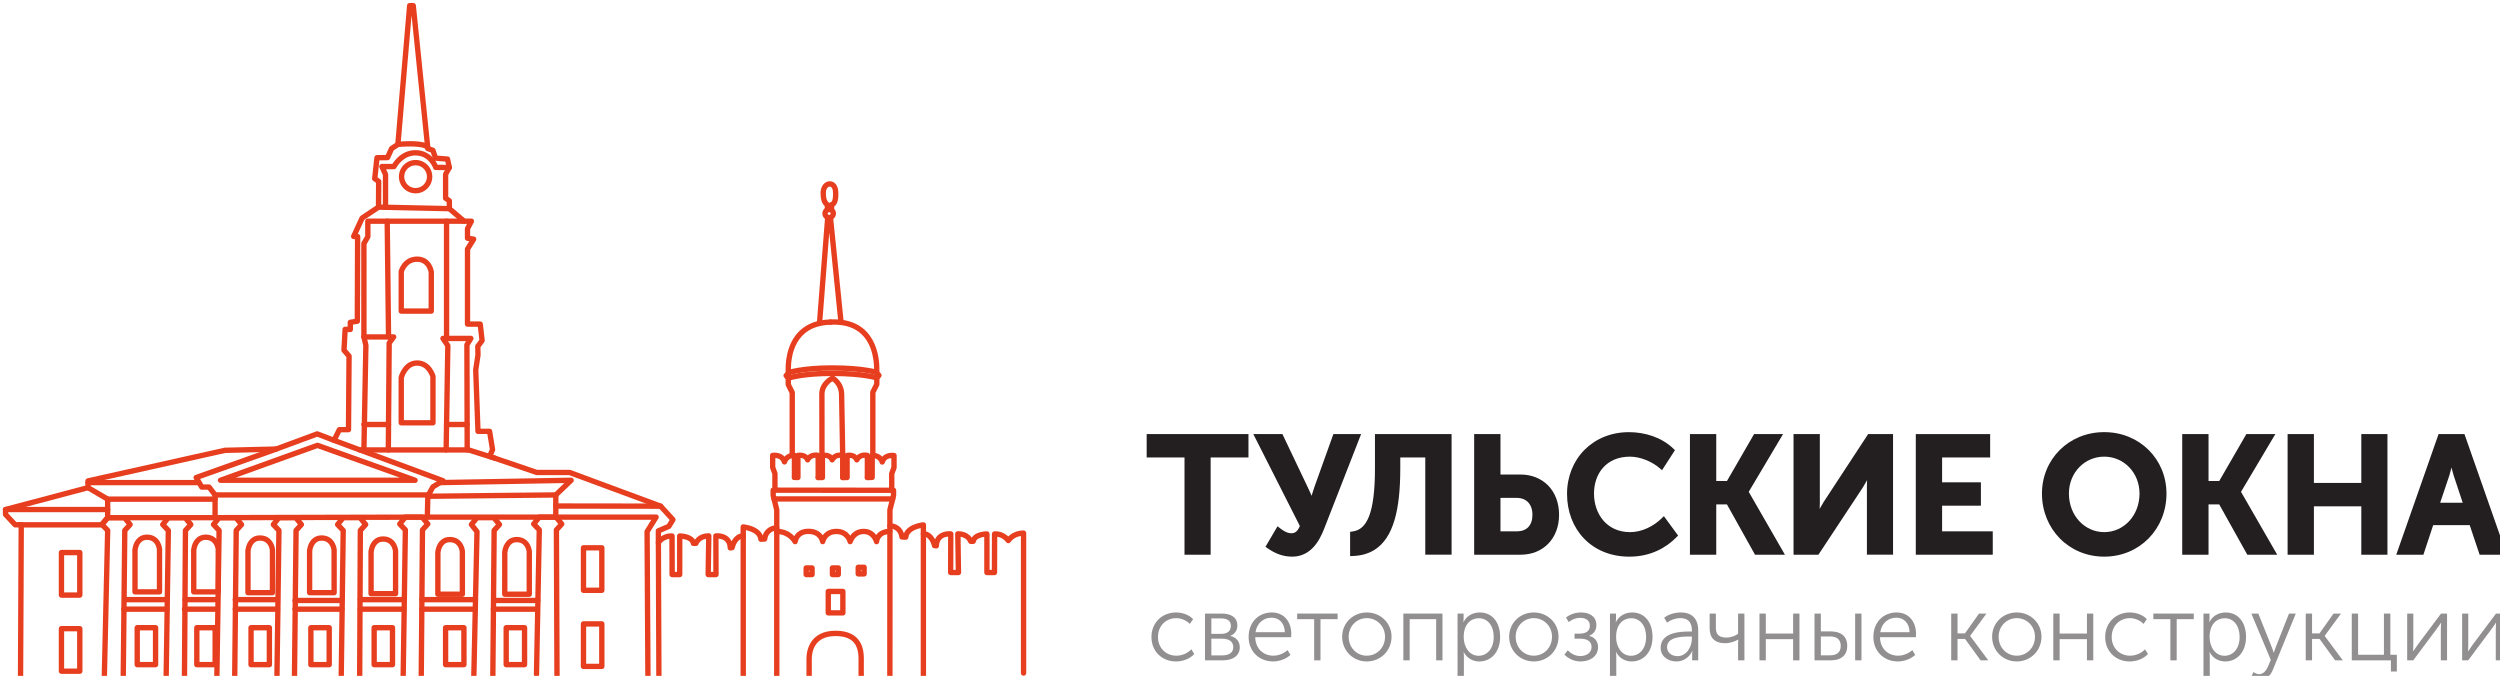 <?xml version="1.0" encoding="UTF-8" standalone="no"?>
<!-- Created with Inkscape (http://www.inkscape.org/) -->

<svg
   width="164.726mm"
   height="44.531mm"
   viewBox="0 0 164.726 44.531"
   version="1.1"
   id="svg1"
   xml:space="preserve"
   xmlns="http://www.w3.org/2000/svg"
   xmlns:svg="http://www.w3.org/2000/svg"><defs
     id="defs1" /><g
     id="g1"
     transform="matrix(0.265,0,0,0.265,-117.81,-124.227)"><g
       id="g3"><path
         id="path77"
         d="m 739.751,581.86 h -9.405 v -4.48 h 23.977 v 4.48 h -9.405 v 24.179 h -5.167 v -24.179"
         style="fill:#231f20;fill-opacity:1;fill-rule:nonzero;stroke:none;stroke-width:0.133" /><path
         id="path78"
         d="m 739.751,581.86 v -0.667 h -8.739 v -3.147 h 22.644 v 3.147 h -9.405 v 24.179 h -3.833 v -24.179 h -0.667 v 0.667 h -0.667 v 24.845 h 6.5 v -24.179 h 9.405 v -5.813 h -25.311 v 5.813 h 10.072 v -0.667 h -0.667 0.667"
         style="fill:#231f20;fill-opacity:1;fill-rule:nonzero;stroke:none;stroke-width:0.133" /><path
         id="path79"
         d="m 762.4,600.629 c 0.727,0.565 1.897,1.413 3.229,1.413 1.453,0 2.26,-0.928 2.867,-2.503 l -11.221,-22.16 h 5.731 l 6.096,12.796 c 0.928,1.896 1.615,3.793 1.615,3.793 h 0.08 c 0,0 0.525,-1.897 1.171,-3.753 l 4.601,-12.836 h 5.449 l -8.84,22.644 c -1.211,3.068 -3.188,6.499 -7.345,6.499 -2.18,0 -3.997,-0.767 -5.732,-1.977 l 2.3,-3.916"
         style="fill:#231f20;fill-opacity:1;fill-rule:nonzero;stroke:none;stroke-width:0.133" /><path
         id="path80"
         d="m 762.4,600.629 -0.409,0.527 c 0.751,0.573 2.016,1.54 3.639,1.553 0.868,0.007 1.639,-0.301 2.207,-0.84 0.571,-0.537 0.959,-1.253 1.281,-2.091 l 0.107,-0.276 -10.865,-21.456 h 4.227 l 5.916,12.42 0.001,10e-4 c 0.453,0.928 0.852,1.864 1.136,2.565 0.141,0.351 0.255,0.644 0.332,0.847 0.077,0.204 0.117,0.316 0.117,0.316 l 0.16,0.44 h 0.548 0.508 l 0.135,-0.488 c 0,-10e-4 0.129,-0.467 0.339,-1.168 0.211,-0.7 0.501,-1.631 0.819,-2.545 l -10e-4,0.007 4.443,-12.395 h 4.004 l -8.484,21.735 v -10e-4 c -0.589,1.497 -1.361,3.049 -2.433,4.188 -1.08,1.137 -2.403,1.881 -4.292,1.888 -2.019,-0.003 -3.68,-0.696 -5.351,-1.857 l -0.381,0.547 0.575,0.337 2.3,-3.915 -0.575,-0.339 -0.409,0.527 0.409,-0.527 -0.575,-0.337 -2.613,4.447 0.507,0.353 c 1.8,1.26 3.771,2.101 6.113,2.097 2.268,0.008 4.012,-0.964 5.264,-2.309 1.259,-1.344 2.08,-3.041 2.701,-4.611 l 9.196,-23.556 h -6.895 l -4.761,13.281 v 0.003 c -0.655,1.883 -1.181,3.787 -1.184,3.795 l 0.643,0.177 v -0.667 h -0.08 v 0.667 l 0.627,-0.227 c -0.005,-0.012 -0.696,-1.924 -1.643,-3.86 l -0.599,0.293 0.601,-0.287 -6.276,-13.176 h -7.237 l 11.712,23.128 0.595,-0.301 -0.623,-0.24 c -0.283,0.739 -0.601,1.273 -0.948,1.595 -0.351,0.317 -0.711,0.475 -1.296,0.481 -1.041,0.013 -2.117,-0.715 -2.82,-1.272 l -0.599,-0.467 -0.385,0.655 0.575,0.337"
         style="fill:#231f20;fill-opacity:1;fill-rule:nonzero;stroke:none;stroke-width:0.133" /><path
         id="path81"
         d="m 787.108,585.211 v -7.831 h 17.72 v 28.659 h -5.208 v -24.179 h -7.548 v 3.431 c 0,13.887 -3.188,20.788 -11.14,21.071 v -4.763 c 4.237,-0.565 6.176,-5.288 6.176,-16.388"
         style="fill:#231f20;fill-opacity:1;fill-rule:nonzero;stroke:none;stroke-width:0.133" /><path
         id="path82"
         d="m 787.108,585.211 h 0.667 v -7.164 h 16.387 v 27.325 h -3.875 v -24.179 h -8.881 v 4.097 c 0.004,6.893 -0.804,12.007 -2.515,15.333 -0.855,1.665 -1.919,2.884 -3.223,3.717 -1.304,0.831 -2.865,1.285 -4.76,1.355 l 0.024,0.665 h 0.667 v -4.763 h -0.667 l 0.088,0.661 c 1.172,-0.155 2.233,-0.616 3.109,-1.403 1.317,-1.183 2.209,-3.027 2.792,-5.585 0.58,-2.563 0.852,-5.869 0.853,-10.061 h -0.667 -0.667 c 0.003,5.511 -0.491,9.408 -1.455,11.905 -0.48,1.251 -1.069,2.143 -1.747,2.748 -0.679,0.604 -1.451,0.945 -2.396,1.073 l -0.579,0.077 v 6.037 l 0.689,-0.024 c 2.081,-0.073 3.901,-0.587 5.431,-1.563 2.301,-1.467 3.892,-3.933 4.897,-7.288 1.008,-3.36 1.455,-7.64 1.456,-12.887 v -2.764 h 6.215 v 24.179 h 6.541 v -29.992 h -19.053 v 8.497 h 0.667"
         style="fill:#231f20;fill-opacity:1;fill-rule:nonzero;stroke:none;stroke-width:0.133" /><path
         id="path83"
         d="m 821.744,601.559 c 2.867,0 4.521,-1.857 4.521,-4.764 0,-2.947 -1.736,-4.884 -4.601,-4.884 h -4.683 v 9.648 z m -9.969,-24.179 h 5.207 v 10.051 h 5.611 c 5.207,0 8.961,3.633 8.961,9.364 0,5.491 -3.633,9.244 -8.881,9.244 h -10.897 v -28.659"
         style="fill:#231f20;fill-opacity:1;fill-rule:nonzero;stroke:none;stroke-width:0.133" /><path
         id="path84"
         d="m 821.744,601.559 v 0.667 c 1.573,0.004 2.912,-0.524 3.823,-1.504 0.912,-0.977 1.367,-2.351 1.365,-3.927 10e-4,-1.6 -0.476,-3.001 -1.405,-4 -0.925,-1.003 -2.283,-1.555 -3.863,-1.551 h -5.349 v 10.981 h 5.429 v -0.667 -0.667 h -4.096 v -8.315 h 4.016 c 1.285,0.005 2.228,0.421 2.887,1.124 0.656,0.707 1.047,1.748 1.048,3.093 -10e-4,1.331 -0.375,2.34 -1.007,3.017 -0.633,0.675 -1.555,1.075 -2.848,1.08 z m -9.969,-24.179 v 0.667 h 4.54 v 10.051 h 6.277 c 2.449,0.003 4.5,0.847 5.956,2.332 1.455,1.489 2.336,3.644 2.339,6.365 -0.003,2.6 -0.855,4.729 -2.287,6.219 -1.435,1.487 -3.461,2.356 -5.928,2.359 h -10.231 v -27.992 h -0.667 v 0.667 -0.667 h -0.667 v 29.325 h 11.564 c 2.783,0.003 5.195,-1.005 6.889,-2.768 1.696,-1.76 2.66,-4.252 2.659,-7.143 10e-4,-3.009 -0.993,-5.536 -2.719,-7.297 -1.723,-1.763 -4.152,-2.736 -6.909,-2.733 h -4.944 v -10.051 h -6.54 v 0.667 h 0.667"
         style="fill:#231f20;fill-opacity:1;fill-rule:nonzero;stroke:none;stroke-width:0.133" /><path
         id="path85"
         d="m 849.6,576.896 c 3.753,0 7.789,1.211 10.575,3.915 l -2.503,3.875 c -2.017,-1.735 -5.045,-3.027 -7.831,-3.027 -6.296,0 -9.607,4.561 -9.607,9.849 0,5.368 3.432,10.252 9.648,10.252 3.067,0 6.135,-1.493 8.315,-3.633 l 2.745,3.755 c -2.463,2.503 -6.136,4.641 -11.263,4.641 -9.001,0 -14.813,-6.499 -14.813,-14.935 0,-8.315 6.095,-14.692 14.733,-14.692"
         style="fill:#231f20;fill-opacity:1;fill-rule:nonzero;stroke:none;stroke-width:0.133" /><path
         id="path86"
         d="m 849.6,576.896 v 0.667 c 3.615,-0.004 7.492,1.176 10.111,3.727 l 0.464,-0.479 -0.56,-0.361 -2.503,3.875 0.56,0.361 0.435,-0.505 c -2.145,-1.836 -5.275,-3.18 -8.265,-3.188 -3.308,-0.005 -5.921,1.216 -7.661,3.163 -1.741,1.945 -2.612,4.572 -2.612,7.353 10e-4,2.824 0.901,5.543 2.655,7.575 1.751,2.035 4.376,3.349 7.66,3.344 3.287,-0.005 6.489,-1.579 8.781,-3.824 l -0.467,-0.476 -0.539,0.395 2.745,3.753 0.539,-0.393 -0.476,-0.468 c -2.369,2.401 -5.852,4.439 -10.787,4.443 -4.34,-0.003 -7.851,-1.556 -10.301,-4.099 -2.449,-2.545 -3.844,-6.103 -3.845,-10.169 10e-4,-3.995 1.459,-7.489 3.935,-9.996 2.477,-2.504 5.977,-4.028 10.132,-4.029 v -0.667 -0.667 c -4.484,-0.003 -8.351,1.663 -11.08,4.425 -2.732,2.761 -4.321,6.613 -4.32,10.933 -10e-4,4.371 1.509,8.28 4.217,11.093 2.705,2.815 6.603,4.512 11.263,4.508 5.317,0.004 9.183,-2.236 11.737,-4.84 l 0.397,-0.404 -3.535,-4.833 -0.549,0.54 c -2.068,2.033 -5,3.447 -7.848,3.441 -2.933,-0.005 -5.132,-1.132 -6.651,-2.883 -1.515,-1.751 -2.331,-4.159 -2.331,-6.703 0,-2.508 0.785,-4.805 2.272,-6.463 1.491,-1.656 3.68,-2.715 6.668,-2.72 2.58,-0.009 5.505,1.231 7.396,2.865 l 0.58,0.499 3.215,-4.976 -0.392,-0.381 c -2.952,-2.859 -7.148,-4.1 -11.04,-4.103 v 0.667"
         style="fill:#231f20;fill-opacity:1;fill-rule:nonzero;stroke:none;stroke-width:0.133" /><path
         id="path87"
         d="m 865.427,577.38 h 5.207 v 11.665 h 3.713 l 6.741,-11.665 h 5.651 l -8.113,13.643 v 0.081 l 8.597,14.935 h -5.892 l -6.984,-12.513 h -3.713 v 12.513 h -5.207 v -28.659"
         style="fill:#231f20;fill-opacity:1;fill-rule:nonzero;stroke:none;stroke-width:0.133" /><path
         id="path88"
         d="m 865.427,577.38 v 0.667 h 4.54 v 11.665 h 4.765 l 6.74,-11.665 h 4.095 l -7.608,12.793 v 0.264 0.177 l 8.112,14.091 h -4.349 l -6.983,-12.513 h -4.772 v 12.513 h -3.873 v -27.992 h -0.667 v 0.667 -0.667 h -0.667 v 29.325 h 6.54 v -12.513 h 2.656 l 6.983,12.513 h 7.437 l -9.172,-15.935 -0.579,0.333 h 0.667 v -0.081 h -0.667 l 0.573,0.341 8.712,-14.651 h -7.208 l -6.74,11.665 h -2.663 v -11.665 h -6.54 v 0.667 h 0.667"
         style="fill:#231f20;fill-opacity:1;fill-rule:nonzero;stroke:none;stroke-width:0.133" /><path
         id="path89"
         d="m 891.183,577.38 h 5.207 v 16.549 c 0,1.695 -0.281,4.44 -0.281,4.44 h 0.08 c 0,0 1.372,-2.785 2.423,-4.48 l 10.817,-16.509 h 5.167 v 28.659 h -5.167 v -16.509 c 0,-1.695 0.283,-4.44 0.283,-4.44 h -0.081 c 0,0 -1.332,2.745 -2.381,4.44 l -10.899,16.509 h -5.167 v -28.659"
         style="fill:#231f20;fill-opacity:1;fill-rule:nonzero;stroke:none;stroke-width:0.133" /><path
         id="path90"
         d="m 891.183,577.38 v 0.667 h 4.54 v 15.883 c 10e-4,0.812 -0.068,1.915 -0.139,2.804 -0.069,0.889 -0.14,1.567 -0.14,1.568 l -0.076,0.735 h 0.82 0.415 l 0.184,-0.372 c 0,-10e-4 0.339,-0.689 0.809,-1.591 0.471,-0.9 1.072,-2.013 1.581,-2.833 l -0.567,-0.351 0.557,0.365 10.62,-16.208 h 4.14 v 27.325 h -3.833 v -15.843 c 0,-0.812 0.069,-1.915 0.139,-2.803 0.071,-0.891 0.14,-1.568 0.14,-1.569 l 0.076,-0.735 h -0.82 -0.417 l -0.183,0.376 c 0,10e-4 -0.329,0.679 -0.789,1.569 -0.46,0.889 -1.051,1.991 -1.559,2.811 l 0.567,0.351 -0.556,-0.367 -10.701,16.209 h -4.141 v -27.992 h -0.667 v 0.667 -0.667 h -0.667 v 29.325 h 6.192 l 11.103,-16.817 0.004,-0.008 c 1.08,-1.747 2.409,-4.489 2.415,-4.5 l -0.6,-0.291 v 0.667 h 0.081 v -0.667 l -0.664,-0.068 c 0,0.012 -0.284,2.751 -0.285,4.508 v 17.176 h 6.5 v -29.992 h -6.193 l -11.019,16.816 -0.007,0.009 c -1.079,1.744 -2.447,4.527 -2.452,4.536 l 0.597,0.295 v -0.667 h -0.08 v 0.667 l 0.663,0.068 c 0,-0.011 0.285,-2.751 0.285,-4.508 v -17.216 h -6.54 v 0.667 h 0.667"
         style="fill:#231f20;fill-opacity:1;fill-rule:nonzero;stroke:none;stroke-width:0.133" /><path
         id="path91"
         d="m 921.583,577.38 h 17.155 v 4.48 h -11.948 v 7.508 h 9.648 v 4.48 h -9.648 v 7.711 h 12.595 v 4.48 h -17.801 v -28.659"
         style="fill:#231f20;fill-opacity:1;fill-rule:nonzero;stroke:none;stroke-width:0.133" /><path
         id="path92"
         d="m 921.583,577.38 v 0.667 h 16.488 v 3.147 h -11.948 v 8.841 h 9.648 v 3.147 h -9.648 v 9.044 h 12.595 v 3.147 h -16.468 v -27.992 h -0.667 v 0.667 -0.667 h -0.667 v 29.325 h 19.135 v -5.813 h -12.595 v -6.377 h 9.648 v -5.813 h -9.648 v -6.175 h 11.948 v -5.813 h -18.488 v 0.667 h 0.667"
         style="fill:#231f20;fill-opacity:1;fill-rule:nonzero;stroke:none;stroke-width:0.133" /><path
         id="path93"
         d="m 967.764,601.76 c 5.247,0 9.445,-4.44 9.445,-10.252 0,-5.571 -4.199,-9.849 -9.445,-9.849 -5.248,0 -9.445,4.279 -9.445,9.849 0,5.812 4.197,10.252 9.445,10.252 z m 0,-24.864 c 8.436,0 14.813,6.417 14.813,14.612 0,8.436 -6.377,15.015 -14.813,15.015 -8.436,0 -14.815,-6.579 -14.815,-15.015 0,-8.195 6.379,-14.612 14.815,-14.612"
         style="fill:#231f20;fill-opacity:1;fill-rule:nonzero;stroke:none;stroke-width:0.133" /><path
         id="path94"
         d="m 967.764,601.76 v 0.667 c 2.813,0.001 5.357,-1.196 7.179,-3.16 1.823,-1.963 2.933,-4.692 2.933,-7.759 0,-2.955 -1.116,-5.588 -2.943,-7.477 -1.824,-1.891 -4.363,-3.04 -7.169,-3.039 -2.807,-0.001 -5.347,1.148 -7.171,3.039 -1.825,1.889 -2.943,4.523 -2.941,7.477 -10e-4,3.067 1.109,5.796 2.933,7.759 1.82,1.964 4.364,3.161 7.179,3.16 v -0.667 -0.667 c -4.851,-10e-4 -8.768,-4.093 -8.779,-9.585 0.009,-5.231 3.908,-9.179 8.779,-9.183 4.869,0.004 8.769,3.952 8.779,9.183 -0.012,5.492 -3.929,9.584 -8.779,9.585 z m 0,-24.864 v 0.667 c 8.087,0.011 14.136,6.108 14.147,13.945 -0.013,8.092 -6.073,14.339 -14.147,14.348 -8.075,-0.009 -14.135,-6.256 -14.148,-14.348 0.012,-7.837 6.061,-13.935 14.148,-13.945 v -0.667 -0.667 c -4.388,-10e-4 -8.268,1.673 -11.04,4.427 -2.775,2.751 -4.441,6.58 -4.441,10.852 0,4.387 1.663,8.313 4.435,11.137 2.771,2.825 6.653,4.545 11.047,4.544 4.392,10e-4 8.276,-1.719 11.045,-4.544 2.773,-2.824 4.436,-6.751 4.435,-11.137 0.001,-4.272 -1.667,-8.101 -4.44,-10.852 -2.772,-2.753 -6.652,-4.428 -11.04,-4.427 v 0.667"
         style="fill:#231f20;fill-opacity:1;fill-rule:nonzero;stroke:none;stroke-width:0.133" /><path
         id="path95"
         d="m 987.831,577.38 h 5.207 v 11.665 h 3.713 l 6.741,-11.665 h 5.651 l -8.113,13.643 v 0.081 l 8.597,14.935 h -5.893 l -6.983,-12.513 h -3.713 v 12.513 h -5.207 v -28.659"
         style="fill:#231f20;fill-opacity:1;fill-rule:nonzero;stroke:none;stroke-width:0.133" /><path
         id="path96"
         d="m 987.831,577.38 v 0.667 h 4.54 v 11.665 h 4.765 l 6.74,-11.665 h 4.095 l -7.608,12.793 v 0.264 0.179 l 8.111,14.089 h -4.348 l -6.983,-12.513 h -4.772 v 12.513 h -3.875 l 10e-4,-27.992 h -0.667 v 0.667 -0.667 h -0.667 v 29.325 h 6.54 v -12.513 h 2.655 l 6.984,12.513 h 7.437 l -9.173,-15.935 -0.577,0.333 h 0.667 v -0.081 h -0.667 l 0.573,0.341 8.712,-14.651 h -7.208 l -6.741,11.665 h -2.661 v -11.665 h -6.54 v 0.667 h 0.667"
         style="fill:#231f20;fill-opacity:1;fill-rule:nonzero;stroke:none;stroke-width:0.133" /><path
         id="path97"
         d="m 1014.031,577.38 h 5.207 v 12.149 h 13.119 v -12.149 h 5.167 v 28.659 h -5.167 v -12.028 h -13.119 v 12.028 h -5.207 v -28.659"
         style="fill:#231f20;fill-opacity:1;fill-rule:nonzero;stroke:none;stroke-width:0.133" /><path
         id="path98"
         d="m 1014.031,577.38 v 0.667 h 4.54 v 12.149 h 14.452 v -12.149 h 3.833 v 27.325 h -3.833 v -12.028 h -14.452 v 12.028 h -3.873 v -27.992 h -0.667 v 0.667 -0.667 h -0.667 v 29.325 h 6.54 v -12.028 h 11.785 v 12.028 h 6.5 v -29.992 h -6.5 v 12.149 h -11.785 v -12.149 h -6.54 v 0.667 h 0.667"
         style="fill:#231f20;fill-opacity:1;fill-rule:nonzero;stroke:none;stroke-width:0.133" /><path
         id="path99"
         d="m 1057.832,594.455 -2.544,-7.669 c -0.484,-1.615 -1.129,-4.44 -1.129,-4.44 h -0.081 c 0,0 -0.645,2.825 -1.131,4.44 l -2.583,7.669 z m -6.459,-17.075 h 5.489 l 10.051,28.659 h -5.328 l -2.463,-7.347 h -10.051 l -2.421,7.347 h -5.328 l 10.051,-28.659"
         style="fill:#231f20;fill-opacity:1;fill-rule:nonzero;stroke:none;stroke-width:0.133" /><path
         id="path100"
         d="m 1057.832,594.455 0.632,-0.211 -2.543,-7.669 -0.633,0.211 0.639,-0.192 c -0.235,-0.784 -0.517,-1.891 -0.737,-2.792 -0.221,-0.904 -0.381,-1.604 -0.381,-1.605 l -0.119,-0.517 h -0.612 -0.532 l -0.117,0.517 c 0,10e-4 -0.161,0.701 -0.381,1.605 -0.221,0.901 -0.503,2.008 -0.737,2.792 l 0.637,0.192 -0.631,-0.213 -2.88,8.549 h 9.319 l -0.291,-0.877 -0.632,0.211 v -0.667 h -6.54 l 2.291,-6.8 v -0.012 c 0.496,-1.655 1.14,-4.476 1.143,-4.483 l -0.651,-0.148 v 0.665 h 0.081 v -0.665 l -0.651,0.148 c 0,0.007 0.645,2.828 1.141,4.483 v 0.011 l 2.545,7.677 0.633,-0.209 v -0.667 z m -6.459,-17.075 v 0.667 h 5.016 l 9.584,27.325 h -3.908 l -2.463,-7.347 h -11.013 l -2.421,7.347 h -3.905 l 9.74,-27.772 -0.629,-0.22 v 0.667 -0.667 l -0.629,-0.221 -10.363,29.547 h 6.751 l 2.423,-7.347 h 9.088 l 2.463,7.347 h 6.748 l -10.519,-29.992 H 1050.9 l -0.156,0.445 0.629,0.221"
         style="fill:#231f20;fill-opacity:1;fill-rule:nonzero;stroke:none;stroke-width:0.133" /><path
         id="path101"
         d="m 736.969,621.068 c 1.527,0 3.212,0.531 4.253,1.664 l -0.809,1.179 c -0.808,-0.832 -2.103,-1.433 -3.397,-1.433 -2.543,0 -4.529,1.919 -4.529,4.692 0,2.727 1.987,4.645 4.575,4.645 1.341,0 2.797,-0.577 3.721,-1.595 l 0.717,1.179 c -1.017,1.133 -2.751,1.849 -4.531,1.849 -3.444,0 -6.101,-2.473 -6.101,-6.079 0,-3.583 2.681,-6.101 6.101,-6.101"
         style="fill:#918f90;fill-opacity:1;fill-rule:nonzero;stroke:none;stroke-width:0.133" /><path
         id="path102"
         d="m 748.415,631.745 c 1.919,0 2.797,-0.809 2.797,-2.057 0,-1.364 -1.017,-2.103 -2.821,-2.103 h -2.633 v 4.16 z m -0.185,-5.363 c 1.572,0 2.381,-0.739 2.381,-1.987 0,-1.248 -0.833,-1.849 -2.473,-1.849 h -2.38 v 3.836 z m -4.044,-5.037 h 4.205 c 2.359,0 3.837,1.04 3.837,2.959 0,1.201 -0.624,2.149 -1.756,2.565 v 0.045 c 1.501,0.3 2.357,1.433 2.357,2.796 0,2.012 -1.596,3.26 -4.207,3.26 h -4.437 v -11.625"
         style="fill:#918f90;fill-opacity:1;fill-rule:nonzero;stroke:none;stroke-width:0.133" /><path
         id="path103"
         d="m 764.043,625.968 c -0.093,-2.428 -1.572,-3.605 -3.307,-3.605 -1.94,0 -3.627,1.271 -3.997,3.605 z m -3.26,-4.9 c 3.213,0 4.855,2.472 4.855,5.361 0,0.255 -0.024,0.532 -0.047,0.785 h -8.923 c 0.071,2.959 2.105,4.6 4.508,4.6 1.271,0 2.589,-0.532 3.537,-1.387 l 0.716,1.201 c -1.087,0.995 -2.773,1.619 -4.3,1.619 -3.465,0 -6.101,-2.496 -6.101,-6.079 0,-3.813 2.612,-6.101 5.755,-6.101"
         style="fill:#918f90;fill-opacity:1;fill-rule:nonzero;stroke:none;stroke-width:0.133" /><path
         id="path104"
         d="m 771.328,622.732 h -4.231 v -1.387 h 10.053 v 1.387 h -4.253 v 10.239 h -1.569 v -10.239"
         style="fill:#918f90;fill-opacity:1;fill-rule:nonzero;stroke:none;stroke-width:0.133" /><path
         id="path105"
         d="m 784.411,631.815 c 2.496,0 4.531,-1.988 4.531,-4.715 0,-2.635 -2.035,-4.623 -4.531,-4.623 -2.496,0 -4.507,1.988 -4.507,4.623 0,2.727 2.011,4.715 4.507,4.715 z m 0,-10.747 c 3.397,0 6.148,2.588 6.148,6.032 0,3.513 -2.751,6.148 -6.148,6.148 -3.397,0 -6.125,-2.635 -6.125,-6.148 0,-3.444 2.728,-6.032 6.125,-6.032"
         style="fill:#918f90;fill-opacity:1;fill-rule:nonzero;stroke:none;stroke-width:0.133" /><path
         id="path106"
         d="m 793.5,621.345 h 9.728 v 11.625 h -1.569 v -10.239 h -6.588 v 10.239 h -1.571 v -11.625"
         style="fill:#918f90;fill-opacity:1;fill-rule:nonzero;stroke:none;stroke-width:0.133" /><path
         id="path107"
         d="m 812.201,631.837 c 2.057,0 3.767,-1.709 3.767,-4.668 0,-2.843 -1.524,-4.669 -3.697,-4.669 -1.94,0 -3.768,1.387 -3.768,4.692 0,2.335 1.319,4.645 3.699,4.645 z m -5.223,-10.492 h 1.503 v 1.224 c 0,0.509 -0.071,0.903 -0.071,0.903 h 0.047 c 0.716,-1.503 2.243,-2.404 4.044,-2.404 3.144,0 5.061,2.496 5.061,6.079 0,3.697 -2.172,6.101 -5.199,6.101 -1.641,0 -3.075,-0.856 -3.837,-2.312 h -0.045 c 0,0 0.069,0.416 0.069,1.017 v 5.64 h -1.572 v -16.248"
         style="fill:#918f90;fill-opacity:1;fill-rule:nonzero;stroke:none;stroke-width:0.133" /><path
         id="path108"
         d="m 825.935,631.815 c 2.496,0 4.529,-1.988 4.529,-4.715 0,-2.635 -2.033,-4.623 -4.529,-4.623 -2.496,0 -4.507,1.988 -4.507,4.623 0,2.727 2.011,4.715 4.507,4.715 z m 0,-10.747 c 3.397,0 6.148,2.588 6.148,6.032 0,3.513 -2.751,6.148 -6.148,6.148 -3.397,0 -6.125,-2.635 -6.125,-6.148 0,-3.444 2.728,-6.032 6.125,-6.032"
         style="fill:#918f90;fill-opacity:1;fill-rule:nonzero;stroke:none;stroke-width:0.133" /><path
         id="path109"
         d="m 834.377,630.475 c 0.46,0.485 1.548,1.432 3.12,1.432 1.408,0 2.796,-0.716 2.796,-2.264 0,-1.319 -0.971,-2.057 -2.82,-2.057 h -1.411 v -1.248 h 1.225 c 1.572,0 2.589,-0.624 2.589,-1.964 0,-1.319 -0.972,-1.965 -2.404,-1.965 -1.133,0 -2.057,0.416 -2.843,1.04 l -0.693,-1.109 c 0.809,-0.671 2.08,-1.271 3.768,-1.271 2.148,0 3.789,1.04 3.789,3.12 0,1.456 -0.785,2.265 -1.779,2.657 v 0.047 c 1.271,0.323 2.195,1.248 2.195,2.796 0,2.357 -2.08,3.56 -4.321,3.56 -1.827,0 -3.191,-0.856 -4.045,-1.688 l 0.833,-1.085"
         style="fill:#918f90;fill-opacity:1;fill-rule:nonzero;stroke:none;stroke-width:0.133" /><path
         id="path110"
         d="m 850.096,631.837 c 2.057,0 3.768,-1.709 3.768,-4.668 0,-2.843 -1.527,-4.669 -3.697,-4.669 -1.944,0 -3.769,1.387 -3.769,4.692 0,2.335 1.319,4.645 3.699,4.645 z m -5.223,-10.492 h 1.501 v 1.224 c 0,0.509 -0.069,0.903 -0.069,0.903 h 0.047 c 0.716,-1.503 2.241,-2.404 4.044,-2.404 3.144,0 5.061,2.496 5.061,6.079 0,3.697 -2.172,6.101 -5.2,6.101 -1.641,0 -3.073,-0.856 -3.836,-2.312 h -0.047 c 0,0 0.069,0.416 0.069,1.017 v 5.64 h -1.571 v -16.248"
         style="fill:#918f90;fill-opacity:1;fill-rule:nonzero;stroke:none;stroke-width:0.133" /><path
         id="path111"
         d="m 861.679,631.929 c 2.243,0 3.56,-2.311 3.56,-4.344 v -0.532 h -0.671 c -1.803,0 -5.501,0.069 -5.501,2.657 0,1.087 0.879,2.219 2.612,2.219 z m 2.867,-6.124 h 0.693 v -0.323 c 0,-2.243 -1.225,-3.005 -2.865,-3.005 -1.179,0 -2.359,0.416 -3.307,1.109 l -0.716,-1.201 c 0.925,-0.787 2.565,-1.317 4.115,-1.317 2.797,0 4.345,1.548 4.345,4.46 v 7.443 h -1.503 v -1.364 c 0,-0.577 0.069,-0.971 0.069,-0.971 h -0.045 c -0.603,1.409 -2.057,2.612 -3.931,2.612 -1.964,0 -3.928,-1.156 -3.928,-3.397 0,-3.813 4.853,-4.045 7.072,-4.045"
         style="fill:#918f90;fill-opacity:1;fill-rule:nonzero;stroke:none;stroke-width:0.133" /><path
         id="path112"
         d="m 869.657,625.043 v -3.697 h 1.548 v 3.536 c 0,1.224 0.369,2.427 2.635,2.427 1.295,0 2.381,-0.555 2.889,-0.948 v -5.015 h 1.572 v 11.625 h -1.572 v -4.415 c 0,-0.347 0.047,-0.739 0.047,-0.739 h -0.047 c -0.785,0.484 -2.125,0.9 -3.167,0.9 -2.704,0 -3.905,-1.409 -3.905,-3.675"
         style="fill:#918f90;fill-opacity:1;fill-rule:nonzero;stroke:none;stroke-width:0.133" /><path
         id="path113"
         d="m 882.049,621.345 h 1.571 v 4.969 h 6.795 v -4.969 h 1.572 v 11.625 h -1.572 v -5.269 h -6.795 v 5.269 h -1.571 v -11.625"
         style="fill:#918f90;fill-opacity:1;fill-rule:nonzero;stroke:none;stroke-width:0.133" /><path
         id="path114"
         d="m 905.835,621.345 h 1.571 v 11.625 h -1.571 z m -6.217,10.377 c 1.872,0 2.635,-0.948 2.635,-2.335 0,-1.409 -0.785,-2.357 -2.612,-2.357 h -2.333 v 4.692 z m -3.883,-10.377 h 1.572 v 4.437 h 2.496 c 2.08,0 4.068,0.877 4.068,3.628 0,2.104 -1.317,3.56 -4.115,3.56 h -4.021 v -11.625"
         style="fill:#918f90;fill-opacity:1;fill-rule:nonzero;stroke:none;stroke-width:0.133" /><path
         id="path115"
         d="m 919.384,625.968 c -0.093,-2.428 -1.572,-3.605 -3.307,-3.605 -1.94,0 -3.628,1.271 -3.997,3.605 z m -3.26,-4.9 c 3.212,0 4.855,2.472 4.855,5.361 0,0.255 -0.024,0.532 -0.047,0.785 h -8.923 c 0.071,2.959 2.104,4.6 4.508,4.6 1.271,0 2.589,-0.532 3.537,-1.387 l 0.716,1.201 c -1.087,0.995 -2.773,1.619 -4.3,1.619 -3.467,0 -6.101,-2.496 -6.101,-6.079 0,-3.813 2.612,-6.101 5.755,-6.101"
         style="fill:#918f90;fill-opacity:1;fill-rule:nonzero;stroke:none;stroke-width:0.133" /><path
         id="path116"
         d="m 929.721,621.345 h 1.571 v 4.923 h 1.849 l 3.489,-4.923 h 1.849 l -4.044,5.524 v 0.045 l 4.507,6.056 h -1.919 l -3.86,-5.316 h -1.872 v 5.316 h -1.571 v -11.625"
         style="fill:#918f90;fill-opacity:1;fill-rule:nonzero;stroke:none;stroke-width:0.133" /><path
         id="path117"
         d="m 946.017,631.815 c 2.496,0 4.531,-1.988 4.531,-4.715 0,-2.635 -2.035,-4.623 -4.531,-4.623 -2.496,0 -4.507,1.988 -4.507,4.623 0,2.727 2.011,4.715 4.507,4.715 z m 0,-10.747 c 3.397,0 6.149,2.588 6.149,6.032 0,3.513 -2.752,6.148 -6.149,6.148 -3.397,0 -6.125,-2.635 -6.125,-6.148 0,-3.444 2.728,-6.032 6.125,-6.032"
         style="fill:#918f90;fill-opacity:1;fill-rule:nonzero;stroke:none;stroke-width:0.133" /><path
         id="path118"
         d="m 955.107,621.345 h 1.571 v 4.969 h 6.795 v -4.969 h 1.572 v 11.625 h -1.572 v -5.269 h -6.795 v 5.269 h -1.571 v -11.625"
         style="fill:#918f90;fill-opacity:1;fill-rule:nonzero;stroke:none;stroke-width:0.133" /><path
         id="path119"
         d="m 974.108,621.068 c 1.525,0 3.212,0.531 4.252,1.664 l -0.808,1.179 c -0.809,-0.832 -2.104,-1.433 -3.397,-1.433 -2.544,0 -4.531,1.919 -4.531,4.692 0,2.727 1.987,4.645 4.576,4.645 1.341,0 2.797,-0.577 3.721,-1.595 l 0.716,1.179 c -1.017,1.133 -2.749,1.849 -4.529,1.849 -3.444,0 -6.103,-2.473 -6.103,-6.079 0,-3.583 2.681,-6.101 6.103,-6.101"
         style="fill:#918f90;fill-opacity:1;fill-rule:nonzero;stroke:none;stroke-width:0.133" /><path
         id="path120"
         d="m 984.213,622.732 h -4.231 v -1.387 h 10.053 v 1.387 h -4.253 v 10.239 h -1.569 v -10.239"
         style="fill:#918f90;fill-opacity:1;fill-rule:nonzero;stroke:none;stroke-width:0.133" /><path
         id="path121"
         d="m 997.667,631.837 c 2.056,0 3.768,-1.709 3.768,-4.668 0,-2.843 -1.527,-4.669 -3.699,-4.669 -1.943,0 -3.768,1.387 -3.768,4.692 0,2.335 1.317,4.645 3.699,4.645 z m -5.223,-10.492 h 1.5 v 1.224 c 0,0.509 -0.068,0.903 -0.068,0.903 h 0.047 c 0.716,-1.503 2.241,-2.404 4.044,-2.404 3.144,0 5.061,2.496 5.061,6.079 0,3.697 -2.172,6.101 -5.2,6.101 -1.641,0 -3.073,-0.856 -3.836,-2.312 h -0.048 c 0,0 0.071,0.416 0.071,1.017 v 5.64 h -1.571 v -16.248"
         style="fill:#918f90;fill-opacity:1;fill-rule:nonzero;stroke:none;stroke-width:0.133" /><path
         id="path122"
         d="m 1006.268,636.415 c 1.016,0 1.756,-0.832 2.219,-1.896 l 0.692,-1.664 -4.831,-11.509 h 1.735 l 3.397,8.481 c 0.231,0.579 0.439,1.225 0.439,1.225 h 0.047 c 0,0 0.161,-0.647 0.393,-1.225 l 3.351,-8.481 h 1.687 l -5.731,14.052 c -0.601,1.479 -1.78,2.427 -3.329,2.427 -1.201,0 -2.057,-0.693 -2.057,-0.693 l 0.603,-1.248 c 0,0 0.647,0.532 1.387,0.532"
         style="fill:#918f90;fill-opacity:1;fill-rule:nonzero;stroke:none;stroke-width:0.133" /><path
         id="path123"
         d="m 1017.873,621.345 h 1.571 v 4.923 h 1.849 l 3.489,-4.923 h 1.849 l -4.044,5.524 v 0.045 l 4.507,6.056 h -1.919 l -3.859,-5.316 h -1.873 v 5.316 h -1.571 v -11.625"
         style="fill:#918f90;fill-opacity:1;fill-rule:nonzero;stroke:none;stroke-width:0.133" /><path
         id="path124"
         d="m 1029.317,621.345 h 1.572 v 10.239 h 6.424 v -10.239 h 1.595 v 10.239 h 1.617 v 4.16 h -1.479 v -2.773 h -9.729 v -11.625"
         style="fill:#918f90;fill-opacity:1;fill-rule:nonzero;stroke:none;stroke-width:0.133" /><path
         id="path125"
         d="m 1043.096,621.345 h 1.524 v 7.627 c 0,0.716 -0.045,1.687 -0.068,1.733 h 0.047 c 0.045,-0.092 0.739,-1.087 1.2,-1.733 l 5.709,-7.627 h 1.501 v 11.625 h -1.548 v -7.651 c 0,-0.669 0.069,-1.595 0.069,-1.687 h -0.045 c -0.024,0.116 -0.74,1.04 -1.179,1.687 l -5.708,7.651 h -1.503 v -11.625"
         style="fill:#918f90;fill-opacity:1;fill-rule:nonzero;stroke:none;stroke-width:0.133" /><path
         id="path126"
         d="m 1056.76,621.345 h 1.524 v 7.627 c 0,0.716 -0.045,1.687 -0.068,1.733 h 0.047 c 0.045,-0.092 0.739,-1.087 1.2,-1.733 l 5.709,-7.627 h 1.501 v 11.625 h -1.548 v -7.651 c 0,-0.669 0.069,-1.595 0.069,-1.687 h -0.045 c -0.024,0.116 -0.74,1.04 -1.179,1.687 l -5.708,7.651 h -1.503 v -11.625"
         style="fill:#918f90;fill-opacity:1;fill-rule:nonzero;stroke:none;stroke-width:0.133" /></g><g
       id="g2"
       transform="translate(-330.107,76.97)"><path
         id="path127"
         d="m 938.923,527.084 10e-4,-0.001 c 0.031,-0.047 0.281,-0.395 0.728,-0.716 0.451,-0.321 1.079,-0.619 1.941,-0.62 l 0.145,0.003 0.027,-0.665 -0.667,10e-4 0.029,9.585 c 10e-4,0.369 0.299,0.665 0.667,0.665 h 1.881 c 0.176,0 0.348,-0.071 0.472,-0.196 0.124,-0.124 0.195,-0.295 0.195,-0.471 v -9.589 h -0.667 l -0.007,0.667 0.108,0.004 c 0.265,0.012 0.977,0.076 1.583,0.296 0.303,0.107 0.573,0.252 0.752,0.413 0.18,0.167 0.273,0.32 0.309,0.544 0.049,0.327 0.329,0.568 0.66,0.568 h 0.627 c 0.292,0 0.551,-0.192 0.637,-0.471 l -0.161,-0.049 0.159,0.056 0.003,-0.007 -0.161,-0.049 0.159,0.056 c 0.011,-0.031 0.144,-0.379 0.512,-0.705 0.371,-0.327 0.965,-0.664 2.057,-0.683 l -0.009,-0.667 -0.667,-0.011 -0.149,9.616 c -0.003,0.179 0.067,0.351 0.192,0.479 0.125,0.127 0.297,0.199 0.475,0.199 h 1.941 c 0.179,0 0.347,-0.071 0.472,-0.196 0.127,-0.127 0.196,-0.295 0.195,-0.473 l -0.029,-9.6 -0.667,0.001 0.076,0.663 0.008,-10e-4 c 0.029,-0.003 0.123,-0.009 0.256,-0.009 0.376,-0.004 1.064,0.067 1.587,0.38 0.264,0.156 0.492,0.361 0.668,0.661 0.175,0.3 0.305,0.707 0.323,1.296 0.004,0.188 0.091,0.368 0.233,0.489 0.143,0.123 0.335,0.179 0.521,0.153 l 0.447,-0.059 c 0.281,-0.039 0.509,-0.249 0.565,-0.528 l 0.004,-0.017 c 0.025,-0.12 0.199,-0.787 0.561,-1.363 0.18,-0.289 0.404,-0.551 0.659,-0.728 0.256,-0.177 0.531,-0.283 0.9,-0.285 0.368,0 0.667,-0.299 0.667,-0.667 0,-0.368 -0.299,-0.667 -0.667,-0.667 -0.696,-0.003 -1.3,0.244 -1.756,0.592 -0.687,0.525 -1.081,1.24 -1.329,1.813 -0.247,0.576 -0.339,1.025 -0.345,1.055 l 0.653,0.133 -0.088,-0.661 -0.448,0.06 0.088,0.661 0.667,-0.017 c -0.02,-0.773 -0.203,-1.421 -0.504,-1.936 -0.453,-0.777 -1.152,-1.212 -1.789,-1.435 -0.64,-0.227 -1.236,-0.264 -1.616,-0.265 -0.243,0 -0.396,0.017 -0.417,0.02 -0.337,0.039 -0.591,0.324 -0.589,0.664 l 0.028,8.932 h -0.596 l 0.139,-8.939 c 0.003,-0.181 -0.067,-0.353 -0.193,-0.481 -0.128,-0.128 -0.3,-0.199 -0.481,-0.196 -1.471,0.012 -2.467,0.557 -3.043,1.128 -0.58,0.569 -0.759,1.127 -0.781,1.195 l 0.637,0.196 v -0.667 h -0.627 v 0.667 l 0.659,-0.099 c -0.093,-0.644 -0.468,-1.147 -0.899,-1.471 -0.649,-0.492 -1.423,-0.693 -2.041,-0.808 -0.621,-0.109 -1.092,-0.115 -1.116,-0.115 -0.179,-10e-4 -0.349,0.068 -0.476,0.193 -0.127,0.125 -0.199,0.295 -0.199,0.473 v 8.923 h -0.549 l -0.028,-8.921 c -0.001,-0.356 -0.284,-0.649 -0.64,-0.664 l -0.199,-0.004 c -1.263,-10e-4 -2.223,0.483 -2.84,0.961 -0.623,0.479 -0.925,0.949 -0.955,0.992 -0.197,0.311 -0.107,0.723 0.204,0.921 0.311,0.197 0.723,0.107 0.92,-0.204"
         style="fill:#e73e1f;fill-opacity:1;fill-rule:nonzero;stroke:none;stroke-width:0.133" /><path
         id="path128"
         d="m 960.14,560.187 v -37.357 h -0.667 l -0.064,0.663 0.033,0.004 c 0.192,0.021 1.177,0.16 2.072,0.559 0.449,0.197 0.869,0.459 1.165,0.769 0.297,0.313 0.477,0.652 0.519,1.107 0.031,0.357 0.339,0.627 0.696,0.609 l 0.941,-0.044 c 0.341,-0.016 0.616,-0.291 0.633,-0.632 l -0.244,-0.012 0.244,0.016 v -0.004 l -0.244,-0.012 0.244,0.016 c -10e-4,-0.015 0.051,-0.569 0.365,-1.073 0.327,-0.5 0.823,-0.988 2.012,-1.076 0.368,-0.024 0.647,-0.34 0.624,-0.708 -0.023,-0.367 -0.34,-0.647 -0.707,-0.623 -0.816,0.049 -1.484,0.28 -1.999,0.615 -0.777,0.503 -1.184,1.207 -1.392,1.761 -0.208,0.559 -0.232,0.985 -0.235,1.032 l 0.665,0.033 -0.032,-0.665 -0.94,0.045 0.032,0.665 0.664,-0.056 c -0.068,-0.837 -0.471,-1.523 -0.981,-2.013 -0.769,-0.74 -1.761,-1.121 -2.561,-1.351 -0.803,-0.227 -1.421,-0.287 -1.448,-0.289 -0.187,-0.019 -0.372,0.044 -0.512,0.169 -0.139,0.127 -0.219,0.307 -0.219,0.495 v 37.357 c 0,0.368 0.299,0.667 0.667,0.667 0.368,0 0.667,-0.299 0.667,-0.667"
         style="fill:#e73e1f;fill-opacity:1;fill-rule:nonzero;stroke:none;stroke-width:0.133" /><path
         id="path129"
         d="m 1004.267,525.215 c 0.393,0.003 0.683,0.121 0.952,0.321 0.4,0.299 0.717,0.819 0.908,1.275 0.097,0.227 0.165,0.433 0.208,0.579 l 0.045,0.169 0.01,0.041 9e-4,0.008 c 0.057,0.277 0.284,0.489 0.565,0.527 l 0.448,0.06 c 0.187,0.025 0.377,-0.031 0.52,-0.153 0.144,-0.121 0.229,-0.301 0.235,-0.489 0.016,-0.589 0.147,-0.996 0.323,-1.297 0.261,-0.445 0.648,-0.696 1.083,-0.852 0.431,-0.153 0.891,-0.189 1.172,-0.188 l 0.205,0.005 0.051,0.004 0.01,10e-4 0.077,-0.663 -0.667,-0.003 -0.031,9.601 c 0,0.179 0.069,0.347 0.195,0.473 0.127,0.125 0.295,0.196 0.472,0.196 h 1.941 c 0.179,0 0.351,-0.072 0.475,-0.2 0.125,-0.127 0.195,-0.3 0.192,-0.477 l -0.149,-9.616 -0.667,0.011 -0.01,0.667 c 1.164,0.02 1.765,0.401 2.128,0.748 0.18,0.175 0.295,0.349 0.363,0.472 l 0.067,0.14 0.011,0.028 0.16,-0.057 -0.161,0.051 v 0.007 l 0.16,-0.057 -0.161,0.051 c 0.085,0.279 0.345,0.469 0.637,0.469 h 0.627 c 0.329,0 0.611,-0.241 0.659,-0.567 0.041,-0.253 0.159,-0.427 0.393,-0.612 0.345,-0.273 0.952,-0.464 1.463,-0.551 0.255,-0.045 0.485,-0.069 0.649,-0.083 l 0.189,-0.011 0.057,-10e-4 -0.01,-0.667 h -0.667 v 9.589 c 0,0.175 0.071,0.347 0.196,0.471 0.124,0.124 0.295,0.196 0.471,0.196 h 1.881 c 0.368,0 0.665,-0.297 0.667,-0.665 l 0.029,-9.585 -0.667,-0.003 0.027,0.667 0.145,-0.003 c 0.92,0.001 1.576,0.339 2.029,0.684 0.224,0.173 0.392,0.347 0.5,0.472 l 0.116,0.147 0.024,0.033 10e-4,10e-4 c 0.124,0.193 0.336,0.309 0.565,0.308 0.229,-10e-4 0.44,-0.119 0.561,-0.312 v -0.003 c 0.036,-0.055 0.315,-0.449 0.844,-0.817 0.531,-0.368 1.297,-0.716 2.384,-0.719 v 0 -0.553 l -0.017,0.553 h 0.017 v -0.553 l -0.017,0.553 0.021,-0.667 h -0.667 c 0,0 0,26.141 0,34.795 0,0.369 0.299,0.667 0.667,0.667 0.368,0 0.667,-0.297 0.667,-0.667 0,-4.327 0,-13.025 0,-20.643 0,-3.808 0,-7.347 0,-9.932 0,-2.585 0,-4.216 0,-4.22 0,-0.36 -0.285,-0.655 -0.645,-0.665 l -0.028,-10e-4 c -1.477,-0.001 -2.579,0.527 -3.285,1.059 -0.709,0.531 -1.044,1.057 -1.075,1.105 l 0.565,0.353 0.561,-0.359 c -0.028,-0.043 -0.332,-0.513 -0.953,-0.993 -0.619,-0.477 -1.577,-0.961 -2.841,-0.96 l -0.197,0.004 c -0.359,0.013 -0.64,0.305 -0.641,0.664 l -0.027,8.921 h -0.551 v -8.923 c 0,-0.179 -0.071,-0.349 -0.197,-0.475 -0.127,-0.125 -0.299,-0.195 -0.476,-0.192 -0.033,10e-4 -0.857,0.007 -1.777,0.265 -0.46,0.132 -0.949,0.327 -1.381,0.656 -0.429,0.325 -0.805,0.828 -0.899,1.471 l 0.66,0.099 v -0.667 h -0.627 v 0.667 l 0.636,-0.196 c -0.021,-0.068 -0.2,-0.624 -0.78,-1.193 -0.576,-0.572 -1.573,-1.116 -3.044,-1.128 -0.18,-0.003 -0.352,0.068 -0.48,0.196 -0.128,0.128 -0.197,0.3 -0.195,0.48 l 0.139,8.94 h -0.595 l 0.028,-8.932 c 0,-0.34 -0.252,-0.625 -0.591,-0.665 -0.02,-0.001 -0.175,-0.019 -0.416,-0.019 -0.505,0.003 -1.403,0.064 -2.263,0.563 -0.428,0.251 -0.843,0.621 -1.143,1.137 -0.303,0.515 -0.485,1.163 -0.505,1.935 l 0.667,0.019 0.088,-0.661 -0.448,-0.06 -0.088,0.661 0.653,-0.133 c -0.01,-0.04 -0.165,-0.824 -0.647,-1.663 -0.243,-0.419 -0.569,-0.857 -1.028,-1.205 -0.455,-0.348 -1.059,-0.595 -1.756,-0.592 -0.368,0 -0.667,0.299 -0.667,0.667 0,0.368 0.299,0.667 0.667,0.667"
         style="fill:#e73e1f;fill-opacity:1;fill-rule:nonzero;stroke:none;stroke-width:0.133" /><path
         id="path130"
         d="m 1004.933,560.187 v -37.864 c 0,-0.188 -0.079,-0.367 -0.219,-0.493 -0.139,-0.127 -0.325,-0.188 -0.512,-0.169 -0.036,0.005 -1.123,0.105 -2.296,0.577 -0.587,0.237 -1.201,0.568 -1.713,1.063 -0.511,0.489 -0.912,1.175 -0.98,2.013 l 0.664,0.056 0.032,-0.667 -0.941,-0.044 -0.032,0.665 0.667,-0.035 c -0.007,-0.06 -0.041,-0.8 -0.516,-1.623 -0.237,-0.408 -0.595,-0.836 -1.111,-1.169 -0.516,-0.335 -1.183,-0.565 -1.999,-0.616 -0.368,-0.023 -0.684,0.257 -0.707,0.624 -0.024,0.368 0.256,0.684 0.623,0.707 0.619,0.04 1.043,0.201 1.359,0.404 0.471,0.304 0.724,0.733 0.867,1.111 0.071,0.187 0.109,0.356 0.131,0.473 l 0.019,0.132 0.003,0.028 0.047,-0.004 -0.047,0.003 v 10e-4 l 0.047,-0.004 -0.047,0.003 c 0.017,0.341 0.292,0.615 0.635,0.632 l 0.94,0.044 c 0.357,0.017 0.667,-0.252 0.696,-0.609 0.044,-0.484 0.247,-0.84 0.58,-1.168 0.497,-0.489 1.309,-0.835 1.997,-1.025 0.343,-0.097 0.653,-0.16 0.873,-0.197 l 0.257,-0.039 0.081,-0.009 -0.064,-0.664 H 1003.6 v 37.864 c 0,0.368 0.299,0.667 0.667,0.667 0.368,0 0.667,-0.299 0.667,-0.667"
         style="fill:#e73e1f;fill-opacity:1;fill-rule:nonzero;stroke:none;stroke-width:0.133" /><path
         id="path131"
         d="m 968.472,560.187 v -41.613 l -0.02,-0.161 -0.876,-3.504 v -1.217 h -0.667 v 0.667 h 0.448 c 0.176,0 0.347,-0.071 0.472,-0.195 0.124,-0.124 0.195,-0.296 0.195,-0.472 v -4.121 l -0.041,-0.231 -0.527,-1.425 v -2.868 h -0.667 l 0.101,0.66 -0.021,-0.135 0.019,0.135 h 0.003 l -0.021,-0.135 0.019,0.135 c 0.012,-10e-4 0.14,-0.019 0.327,-0.019 0.293,-0.001 0.725,0.047 1.075,0.213 0.352,0.176 0.624,0.409 0.787,0.943 0.083,0.291 0.351,0.488 0.653,0.483 0.301,-0.005 0.561,-0.213 0.635,-0.507 l -0.164,-0.04 0.161,0.047 0.003,-0.007 -0.164,-0.04 0.161,0.047 c 0.007,-0.027 0.107,-0.332 0.355,-0.595 0.255,-0.261 0.616,-0.513 1.36,-0.521 l 0.104,0.003 0.025,-0.667 h -0.667 v 5.465 c 0,0.368 0.299,0.667 0.667,0.667 0.368,0 0.667,-0.299 0.667,-0.667 v -5.465 c 0,-0.357 -0.283,-0.652 -0.641,-0.665 l -0.155,-0.004 c -1.168,-0.008 -1.984,0.515 -2.421,1.041 -0.445,0.525 -0.568,1.02 -0.585,1.081 l 0.647,0.16 0.641,-0.185 c -0.255,-0.911 -0.88,-1.496 -1.499,-1.779 -0.621,-0.291 -1.231,-0.339 -1.644,-0.341 -0.301,0 -0.5,0.029 -0.525,0.033 -0.325,0.049 -0.567,0.329 -0.567,0.659 v 2.987 l 0.041,0.231 0.527,1.427 v 4.001 h 0.667 V 513.024 h -0.448 c -0.176,0 -0.347,0.072 -0.472,0.196 -0.124,0.124 -0.195,0.296 -0.195,0.471 v 1.299 l 0.02,0.163 0.876,3.504 v 41.531 c 0,0.368 0.299,0.667 0.667,0.667 0.368,0 0.667,-0.299 0.667,-0.667"
         style="fill:#e73e1f;fill-opacity:1;fill-rule:nonzero;stroke:none;stroke-width:0.133" /><path
         id="path132"
         d="m 996.603,559.873 0.011,-41.192 0.876,-3.504 0.02,-0.163 v -1.299 c 0,-0.176 -0.072,-0.347 -0.196,-0.471 -0.124,-0.125 -0.296,-0.196 -0.471,-0.196 h -0.448 v 0.667 h 0.667 v -4.001 l 0.525,-1.427 0.041,-0.231 v -2.987 c 0,-0.329 -0.24,-0.609 -0.567,-0.659 -0.025,-0.004 -0.224,-0.033 -0.524,-0.033 -0.413,10e-4 -1.024,0.051 -1.644,0.341 -0.62,0.281 -1.245,0.868 -1.499,1.779 l 0.64,0.185 0.648,-0.161 c -0.017,-0.06 -0.141,-0.555 -0.585,-1.08 -0.437,-0.527 -1.255,-1.049 -2.421,-1.041 l -0.156,0.003 c -0.357,0.015 -0.64,0.307 -0.641,0.665 l -0.013,4.795 -0.537,0.009 c -0.368,0.008 -0.661,0.312 -0.655,0.68 0.007,0.368 0.312,0.661 0.68,0.653 l 1.189,-0.023 c 0.363,-0.007 0.653,-0.303 0.655,-0.664 l 0.015,-5.448 -0.667,-10e-4 0.025,0.667 0.105,-0.003 c 0.791,0.009 1.155,0.293 1.407,0.575 0.123,0.143 0.204,0.289 0.251,0.396 l 0.048,0.12 0.008,0.025 0.161,-0.047 -0.163,0.04 10e-4,0.007 0.161,-0.047 -0.163,0.04 c 0.072,0.293 0.332,0.5 0.635,0.507 0.301,0.005 0.569,-0.192 0.653,-0.483 0.161,-0.535 0.435,-0.767 0.785,-0.943 0.349,-0.167 0.783,-0.215 1.076,-0.213 l 0.251,0.011 0.063,0.007 0.012,10e-4 0.019,-0.137 -0.02,0.137 h 10e-4 l 0.019,-0.137 -0.02,0.137 0.1,-0.66 h -0.667 v 2.868 l -0.527,1.425 -0.04,0.231 v 4.121 c 0,0.176 0.071,0.348 0.195,0.472 0.124,0.124 0.296,0.195 0.472,0.195 h 0.448 v -0.667 h -0.667 v 1.217 l -0.876,3.504 -0.02,0.161 -0.011,41.273 c 0,0.369 0.297,0.668 0.665,0.668 0.369,0 0.668,-0.299 0.668,-0.667"
         style="fill:#e73e1f;fill-opacity:1;fill-rule:nonzero;stroke:none;stroke-width:0.133" /><path
         id="path133"
         d="m 972.183,511.177 0.863,0.029 c 0.18,0.007 0.357,-0.061 0.487,-0.187 0.129,-0.125 0.203,-0.3 0.203,-0.48 l -0.007,-5.495 h -0.667 l 0.096,0.66 c 0.165,-0.024 0.313,-0.035 0.444,-0.035 0.616,0.007 0.872,0.2 1.043,0.368 l 0.167,0.233 0.028,0.063 0.003,0.008 0.327,-0.105 -0.331,0.091 0.004,0.015 0.327,-0.105 -0.331,0.091 c 0.076,0.275 0.319,0.471 0.603,0.488 0.283,0.017 0.548,-0.149 0.656,-0.412 l -0.237,-0.097 0.235,0.107 0.003,-0.009 -0.237,-0.097 0.235,0.107 c 0.003,-0.011 0.105,-0.223 0.316,-0.409 0.216,-0.185 0.511,-0.36 1.033,-0.364 0.153,0 0.329,0.016 0.528,0.059 l 0.137,-0.653 h -0.667 v 5.495 c 0,0.369 0.299,0.667 0.667,0.667 0.368,0 0.667,-0.297 0.667,-0.667 v -5.495 c 0,-0.316 -0.221,-0.588 -0.531,-0.652 -0.283,-0.06 -0.551,-0.087 -0.801,-0.087 -0.921,-0.005 -1.601,0.387 -1.999,0.775 -0.401,0.389 -0.557,0.761 -0.581,0.816 l 0.617,0.253 0.643,-0.177 c -0.02,-0.067 -0.132,-0.453 -0.515,-0.857 -0.379,-0.405 -1.061,-0.787 -2.007,-0.779 -0.2,0 -0.412,0.016 -0.637,0.049 -0.328,0.048 -0.571,0.328 -0.569,0.66 l 0.007,4.804 -0.172,-0.007 c -0.368,-0.012 -0.677,0.276 -0.689,0.644 -0.013,0.368 0.275,0.676 0.643,0.689"
         style="fill:#e73e1f;fill-opacity:1;fill-rule:nonzero;stroke:none;stroke-width:0.133" /><path
         id="path134"
         d="m 978.108,511.207 h 1.056 c 0.179,0 0.347,-0.069 0.472,-0.195 0.125,-0.127 0.195,-0.295 0.195,-0.472 l -0.007,-5.495 h -0.667 l 0.096,0.66 c 0.165,-0.024 0.313,-0.035 0.444,-0.035 0.616,0.007 0.872,0.2 1.043,0.368 l 0.167,0.233 0.028,0.063 0.003,0.008 0.327,-0.105 -0.331,0.091 0.004,0.015 0.327,-0.105 -0.331,0.091 c 0.076,0.275 0.319,0.471 0.603,0.488 0.283,0.017 0.548,-0.149 0.656,-0.412 l -0.237,-0.097 0.233,0.107 0.004,-0.009 -0.237,-0.097 0.233,0.107 c 0.004,-0.011 0.107,-0.223 0.317,-0.409 0.216,-0.185 0.509,-0.36 1.033,-0.364 0.153,0 0.329,0.016 0.528,0.059 l 0.137,-0.653 h -0.667 v 5.495 c 0,0.369 0.299,0.667 0.667,0.667 0.368,0 0.667,-0.297 0.667,-0.667 v -5.495 c 0,-0.316 -0.221,-0.588 -0.531,-0.652 -0.283,-0.06 -0.551,-0.087 -0.801,-0.087 -0.921,-0.005 -1.603,0.387 -1.999,0.775 -0.401,0.389 -0.557,0.761 -0.581,0.816 l 0.617,0.253 0.643,-0.177 c -0.02,-0.067 -0.132,-0.453 -0.515,-0.857 -0.379,-0.405 -1.061,-0.787 -2.007,-0.779 -0.2,0 -0.413,0.016 -0.637,0.049 -0.328,0.048 -0.571,0.328 -0.569,0.66 l 0.007,4.827 h -0.389 c -0.368,0 -0.667,0.299 -0.667,0.667 0,0.369 0.299,0.667 0.667,0.667"
         style="fill:#e73e1f;fill-opacity:1;fill-rule:nonzero;stroke:none;stroke-width:0.133" /><path
         id="path135"
         d="m 984.204,511.207 h 1.097 c 0.177,0 0.345,-0.069 0.472,-0.195 0.125,-0.127 0.195,-0.295 0.195,-0.472 l -0.008,-5.495 h -0.667 l 0.097,0.66 c 0.165,-0.024 0.312,-0.035 0.444,-0.035 0.616,0.007 0.872,0.2 1.043,0.368 l 0.165,0.233 0.028,0.063 0.003,0.008 0.327,-0.105 -0.331,0.091 0.004,0.015 0.327,-0.105 -0.331,0.091 c 0.076,0.275 0.32,0.471 0.603,0.488 0.284,0.017 0.549,-0.149 0.657,-0.412 l -0.237,-0.097 0.233,0.107 0.004,-0.009 -0.237,-0.097 0.233,0.107 c 0.003,-0.011 0.107,-0.223 0.317,-0.409 0.215,-0.185 0.509,-0.36 1.032,-0.364 0.155,0 0.329,0.016 0.529,0.059 l 0.136,-0.653 h -0.667 v 5.495 c 0,0.369 0.299,0.667 0.667,0.667 0.368,0 0.667,-0.297 0.667,-0.667 v -5.495 c 0,-0.316 -0.221,-0.588 -0.529,-0.652 -0.284,-0.06 -0.552,-0.087 -0.803,-0.087 -0.921,-0.005 -1.601,0.387 -1.997,0.775 -0.401,0.389 -0.557,0.761 -0.581,0.816 l 0.616,0.253 0.643,-0.177 c -0.02,-0.067 -0.131,-0.453 -0.515,-0.857 -0.377,-0.405 -1.061,-0.787 -2.005,-0.779 -0.201,0 -0.413,0.016 -0.639,0.049 -0.328,0.048 -0.569,0.328 -0.569,0.66 l 0.007,4.827 h -0.429 c -0.368,0 -0.667,0.299 -0.667,0.667 0,0.369 0.299,0.667 0.667,0.667"
         style="fill:#e73e1f;fill-opacity:1;fill-rule:nonzero;stroke:none;stroke-width:0.133" /><path
         id="path136"
         d="m 972.324,505.045 v -15.632 l -0.071,-0.299 -0.915,-1.829 v -1.456 c 0,-0.16 -0.056,-0.312 -0.16,-0.433 l -0.12,-0.14 0.111,-0.101 c 0.155,-0.144 0.233,-0.351 0.211,-0.561 l -0.007,-0.063 c -0.011,-0.137 -0.036,-0.491 -0.036,-0.992 -0.004,-1.473 0.224,-4.22 1.556,-6.547 0.667,-1.165 1.596,-2.229 2.92,-3.028 1.324,-0.797 3.056,-1.336 5.36,-1.399 0.368,-0.009 0.659,-0.316 0.649,-0.684 -0.011,-0.368 -0.317,-0.659 -0.685,-0.649 -2.493,0.065 -4.472,0.661 -6.012,1.591 -2.316,1.393 -3.604,3.511 -4.297,5.533 -0.697,2.027 -0.823,3.983 -0.824,5.183 0,0.728 0.048,1.179 0.049,1.197 l 0.664,-0.071 -0.453,-0.491 -0.581,0.537 c -0.264,0.244 -0.288,0.652 -0.055,0.924 l 0.377,0.44 v 1.367 l 0.071,0.297 0.915,1.831 v 15.475 c 0,0.368 0.299,0.667 0.667,0.667 0.368,0 0.667,-0.299 0.667,-0.667"
         style="fill:#e73e1f;fill-opacity:1;fill-rule:nonzero;stroke:none;stroke-width:0.133" /><path
         id="path137"
         d="m 992.361,504.973 v -15.476 l 0.916,-1.829 0.069,-0.299 v -1.365 l 0.377,-0.44 c 0.233,-0.272 0.209,-0.681 -0.053,-0.924 l -0.583,-0.537 -0.452,0.489 0.663,0.064 c 0.003,-0.017 0.039,-0.407 0.039,-1.043 -0.004,-1.551 -0.205,-4.581 -1.724,-7.312 -0.761,-1.363 -1.865,-2.649 -3.433,-3.584 -1.567,-0.936 -3.585,-1.509 -6.131,-1.509 -0.301,0 -0.611,0.008 -0.928,0.025 -0.368,0.019 -0.651,0.332 -0.632,0.7 0.02,0.368 0.333,0.651 0.701,0.632 0.295,-0.016 0.581,-0.024 0.859,-0.024 2.349,10e-4 4.107,0.523 5.448,1.321 2.007,1.197 3.129,3.06 3.761,4.939 0.629,1.875 0.747,3.741 0.745,4.812 0,0.293 -0.008,0.527 -0.017,0.684 l -0.011,0.179 -0.004,0.053 c -0.02,0.207 0.059,0.412 0.212,0.553 l 0.109,0.101 -0.119,0.139 c -0.104,0.121 -0.161,0.275 -0.161,0.435 v 1.455 l -0.915,1.831 -0.071,0.297 v 15.633 c 0,0.368 0.299,0.667 0.667,0.667 0.368,0 0.667,-0.299 0.667,-0.667"
         style="fill:#e73e1f;fill-opacity:1;fill-rule:nonzero;stroke:none;stroke-width:0.133" /><path
         id="path138"
         d="m 970.887,486.461 0.028,-0.009 c 0.343,-0.109 3.752,-1.136 10.592,-1.136 h 0.271 c 3.747,0.016 6.439,0.289 8.185,0.557 0.873,0.135 1.511,0.267 1.924,0.364 0.208,0.048 0.359,0.088 0.457,0.116 l 0.105,0.031 0.027,0.008 c 0.351,0.112 0.727,-0.08 0.839,-0.431 0.113,-0.351 -0.08,-0.725 -0.429,-0.839 -0.069,-0.023 -3.484,-1.109 -11.101,-1.139 l -0.277,-0.001 c -7.439,0 -10.981,1.192 -11.049,1.216 -0.349,0.119 -0.535,0.497 -0.416,0.845 0.119,0.349 0.497,0.536 0.845,0.417"
         style="fill:#e73e1f;fill-opacity:1;fill-rule:nonzero;stroke:none;stroke-width:0.133" /><path
         id="path139"
         d="m 970.887,485.117 0.028,-0.008 c 0.343,-0.109 3.752,-1.136 10.592,-1.136 h 0.271 c 3.747,0.015 6.439,0.289 8.185,0.557 0.873,0.135 1.511,0.267 1.924,0.364 0.208,0.048 0.359,0.088 0.457,0.116 l 0.105,0.029 0.027,0.009 c 0.351,0.112 0.727,-0.08 0.839,-0.431 0.113,-0.351 -0.08,-0.727 -0.429,-0.839 -0.069,-0.023 -3.484,-1.109 -11.101,-1.14 h -0.277 c -7.439,0 -10.981,1.192 -11.049,1.216 -0.349,0.119 -0.535,0.497 -0.416,0.845 0.119,0.349 0.497,0.535 0.845,0.416"
         style="fill:#e73e1f;fill-opacity:1;fill-rule:nonzero;stroke:none;stroke-width:0.133" /><path
         id="path140"
         d="m 979.104,472.277 1.995,-25.692 h 0.057 v -0.667 l -0.664,0.067 2.637,26.059 c 0.037,0.365 0.364,0.633 0.731,0.596 0.365,-0.037 0.633,-0.364 0.596,-0.731 l -2.637,-26.057 c -0.035,-0.34 -0.321,-0.6 -0.663,-0.6 h -0.675 c -0.348,0 -0.637,0.268 -0.664,0.615 l -2.043,26.307 c -0.029,0.368 0.245,0.688 0.612,0.717 0.368,0.028 0.688,-0.247 0.717,-0.613"
         style="fill:#e73e1f;fill-opacity:1;fill-rule:nonzero;stroke:none;stroke-width:0.133" /><path
         id="path141"
         d="m 981.869,444.888 h -0.667 c -10e-4,0.201 -0.164,0.364 -0.364,0.364 -0.2,0 -0.363,-0.163 -0.364,-0.364 0,-0.151 0.092,-0.279 0.223,-0.335 l 0.141,-0.028 c 0.2,0 0.363,0.163 0.364,0.363 h 0.667 0.667 c -10e-4,-0.937 -0.76,-1.696 -1.697,-1.696 -0.232,0 -0.457,0.047 -0.66,0.133 -0.609,0.257 -1.036,0.86 -1.037,1.563 0.001,0.939 0.76,1.697 1.697,1.697 0.937,0 1.696,-0.759 1.697,-1.697 h -0.667"
         style="fill:#e73e1f;fill-opacity:1;fill-rule:nonzero;stroke:none;stroke-width:0.133" /><path
         id="path142"
         d="m 980.369,442.671 0.235,-0.624 -0.112,0.3 0.153,-0.281 -0.041,-0.019 -0.112,0.3 0.153,-0.281 c 0,-0.003 -0.128,-0.06 -0.285,-0.356 -0.156,-0.295 -0.335,-0.843 -0.335,-1.809 l 0.003,-0.212 c 0.016,-0.567 0.184,-0.945 0.377,-1.175 0.196,-0.231 0.411,-0.312 0.584,-0.313 0.155,0.004 0.292,0.053 0.441,0.219 0.145,0.165 0.296,0.473 0.335,0.988 0.021,0.289 0.031,0.549 0.031,0.781 0.003,1.148 -0.237,1.613 -0.352,1.751 l -0.085,0.079 0.101,0.233 -0.005,-0.245 -0.096,0.012 0.101,0.233 -0.005,-0.245 c -0.348,0.005 -0.632,0.28 -0.653,0.627 l -0.036,0.611 -0.384,0.032 0.056,0.664 0.667,-0.035 -0.068,-1.268 c -0.015,-0.265 -0.184,-0.496 -0.432,-0.589 l -0.235,0.624 -0.665,0.036 0.068,1.268 c 0.009,0.181 0.092,0.349 0.228,0.467 0.136,0.119 0.313,0.177 0.493,0.163 l 0.96,-0.081 c 0.331,-0.028 0.591,-0.295 0.609,-0.625 l 0.071,-1.187 -0.667,-0.04 0.013,0.667 c 0.128,0.007 0.623,-0.076 1.007,-0.568 0.384,-0.488 0.641,-1.264 0.643,-2.581 0,-0.269 -0.011,-0.561 -0.035,-0.881 -0.055,-0.729 -0.281,-1.331 -0.661,-1.767 -0.376,-0.436 -0.912,-0.676 -1.444,-0.672 -0.607,-0.001 -1.188,0.293 -1.603,0.785 -0.416,0.493 -0.671,1.181 -0.691,2 l -0.004,0.247 c 0,1.288 0.273,2.117 0.611,2.643 0.336,0.527 0.727,0.716 0.833,0.753 l 0.233,-0.625 -0.665,0.036 0.665,-0.036"
         style="fill:#e73e1f;fill-opacity:1;fill-rule:nonzero;stroke:none;stroke-width:0.133" /><path
         id="path143"
         d="m 979.715,504.972 -0.015,-14.888 -10e-4,-0.04 -0.007,-0.223 c 0,-1.129 0.544,-1.955 1.128,-2.541 0.291,-0.289 0.587,-0.508 0.807,-0.651 l 0.259,-0.156 0.067,-0.036 0.013,-0.007 -0.289,-0.601 -0.316,0.588 0.101,-0.187 -0.104,0.184 0.003,0.003 0.101,-0.187 -0.104,0.184 c 0.017,0.009 0.499,0.284 0.963,0.847 0.464,0.565 0.917,1.393 0.944,2.599 v -0.003 l 0.273,15.2 c 0.007,0.368 0.309,0.661 0.679,0.655 0.368,-0.007 0.661,-0.311 0.655,-0.679 l -0.273,-15.199 v -0.003 c -0.031,-1.593 -0.677,-2.759 -1.309,-3.492 -0.633,-0.737 -1.248,-1.071 -1.296,-1.097 -0.188,-0.101 -0.412,-0.107 -0.605,-0.013 -0.041,0.021 -0.761,0.367 -1.505,1.105 -0.741,0.731 -1.524,1.901 -1.523,3.487 l 0.009,0.305 0.665,-0.041 h -0.667 l 0.015,14.888 c 0,0.368 0.3,0.667 0.668,0.667 0.368,0 0.665,-0.3 0.665,-0.668"
         style="fill:#e73e1f;fill-opacity:1;fill-rule:nonzero;stroke:none;stroke-width:0.133" /><path
         id="path144"
         d="m 967.357,514.357 29.036,0.025 c 0.368,0 0.667,-0.297 0.668,-0.665 0,-0.369 -0.299,-0.668 -0.667,-0.668 l -29.037,-0.025 c -0.368,0 -0.667,0.299 -0.667,0.667 0,0.368 0.297,0.667 0.667,0.667"
         style="fill:#e73e1f;fill-opacity:1;fill-rule:nonzero;stroke:none;stroke-width:0.133" /><path
         id="path145"
         d="m 967.128,516.532 h 29.501 c 0.368,0 0.667,-0.299 0.667,-0.667 0,-0.369 -0.299,-0.667 -0.667,-0.667 h -29.501 c -0.368,0 -0.667,0.297 -0.667,0.667 0,0.368 0.299,0.667 0.667,0.667"
         style="fill:#e73e1f;fill-opacity:1;fill-rule:nonzero;stroke:none;stroke-width:0.133" /><path
         id="path146"
         d="m 967.811,524.615 h 0.037 c 1.428,0.003 2.389,0.551 3.032,1.104 0.32,0.276 0.552,0.555 0.701,0.759 l 0.161,0.241 0.035,0.06 0.007,0.011 0.137,-0.075 -0.139,0.072 10e-4,0.003 0.137,-0.075 -0.139,0.072 c 0.135,0.261 0.427,0.404 0.716,0.349 0.288,-0.055 0.508,-0.293 0.539,-0.585 l 10e-4,-0.004 c 0.008,-0.073 0.105,-0.597 0.464,-1.051 0.367,-0.449 0.936,-0.891 2.193,-0.901 h 0.029 0.004 c 1.387,0.021 2.009,0.531 2.396,1.02 0.188,0.248 0.303,0.503 0.368,0.689 l 0.063,0.217 0.011,0.051 10e-4,0.003 c 0.045,0.323 0.319,0.565 0.645,0.573 0.325,0.007 0.611,-0.225 0.669,-0.545 l -0.255,-0.048 0.255,0.052 v -0.004 l -0.255,-0.048 0.255,0.052 c 0,-0.012 0.121,-0.549 0.515,-1.032 0.403,-0.481 1.013,-0.949 2.257,-0.96 1.216,0.011 1.832,0.503 2.244,1.011 0.2,0.256 0.332,0.519 0.411,0.712 l 0.081,0.227 0.016,0.055 0.001,0.009 0.225,-0.053 -0.225,0.049 v 0.004 l 0.225,-0.053 -0.225,0.049 c 0.065,0.3 0.325,0.515 0.631,0.523 0.307,0.009 0.577,-0.189 0.661,-0.484 l -0.173,-0.049 0.172,0.052 10e-4,-0.003 -0.173,-0.049 0.172,0.052 c 0.005,-0.023 0.183,-0.579 0.608,-1.081 0.435,-0.505 1.048,-0.961 2.112,-0.969 1.069,0.009 1.639,0.484 2.041,1.001 0.195,0.257 0.328,0.524 0.409,0.723 l 0.084,0.232 0.017,0.057 0.003,0.011 0.179,-0.045 -0.18,0.043 0.001,0.003 0.179,-0.045 -0.18,0.043 c 0.077,0.324 0.381,0.541 0.713,0.508 0.333,-0.032 0.588,-0.304 0.601,-0.637 h -0.003 0.003 v 0 h -0.003 0.003 c 0.003,-0.065 0.067,-0.567 0.4,-0.999 0.339,-0.427 0.905,-0.872 2.253,-0.893 0.368,-10e-4 0.664,-0.303 0.663,-0.671 -0.003,-0.368 -0.303,-0.664 -0.671,-0.663 -1.781,-0.004 -2.887,0.764 -3.412,1.568 -0.533,0.796 -0.56,1.537 -0.565,1.605 l 0.667,0.027 0.648,-0.156 c -0.015,-0.051 -0.181,-0.76 -0.743,-1.511 -0.549,-0.749 -1.581,-1.541 -3.108,-1.533 -1.547,-0.007 -2.605,0.773 -3.191,1.516 -0.596,0.744 -0.795,1.451 -0.811,1.501 l 0.641,0.183 0.651,-0.144 c -0.015,-0.057 -0.172,-0.776 -0.761,-1.533 -0.579,-0.759 -1.665,-1.532 -3.293,-1.523 -1.675,-0.011 -2.776,0.76 -3.351,1.527 -0.584,0.765 -0.719,1.491 -0.732,1.551 l 0.656,0.123 0.66,-0.093 c -0.012,-0.065 -0.116,-0.801 -0.7,-1.579 -0.576,-0.781 -1.7,-1.549 -3.449,-1.548 h 0.004 -0.047 c -1.716,-0.015 -2.813,0.767 -3.352,1.56 -0.548,0.787 -0.623,1.527 -0.632,1.591 l 0.663,0.069 0.592,-0.307 c -0.027,-0.049 -0.392,-0.749 -1.212,-1.464 -0.816,-0.712 -2.119,-1.432 -3.907,-1.429 h -0.048 c -0.369,0.004 -0.664,0.305 -0.661,0.673 0.003,0.368 0.304,0.664 0.672,0.66"
         style="fill:#e73e1f;fill-opacity:1;fill-rule:nonzero;stroke:none;stroke-width:0.133" /><path
         id="path147"
         d="m 976.585,534.669 v -0.667 h -0.797 v -0.309 h 0.131 v 0.976 h 0.667 v -0.667 0.667 h 0.667 v -1.643 c 0,-0.176 -0.072,-0.347 -0.196,-0.471 -0.124,-0.125 -0.296,-0.196 -0.471,-0.196 h -1.464 c -0.176,0 -0.347,0.071 -0.471,0.195 -0.125,0.125 -0.196,0.296 -0.196,0.472 v 1.643 c 0,0.176 0.071,0.347 0.196,0.471 0.124,0.125 0.295,0.196 0.471,0.196 h 1.464 c 0.175,0 0.347,-0.071 0.471,-0.196 0.124,-0.124 0.196,-0.295 0.196,-0.471 h -0.667"
         style="fill:#e73e1f;fill-opacity:1;fill-rule:nonzero;stroke:none;stroke-width:0.133" /><path
         id="path148"
         d="m 983.109,534.669 v -0.667 h -0.796 v -0.309 h 0.129 v 0.976 h 0.667 v -0.667 0.667 h 0.667 v -1.643 c 0,-0.176 -0.071,-0.347 -0.195,-0.471 -0.124,-0.125 -0.296,-0.196 -0.472,-0.196 h -1.463 c -0.176,0 -0.348,0.071 -0.472,0.195 -0.124,0.125 -0.195,0.296 -0.195,0.472 v 1.643 c 0,0.176 0.071,0.347 0.195,0.471 0.124,0.125 0.296,0.196 0.472,0.196 h 1.463 c 0.176,0 0.348,-0.071 0.472,-0.196 0.124,-0.124 0.195,-0.295 0.195,-0.471 h -0.667"
         style="fill:#e73e1f;fill-opacity:1;fill-rule:nonzero;stroke:none;stroke-width:0.133" /><path
         id="path149"
         d="m 989.529,534.505 v -0.667 h -0.796 v -0.309 h 0.129 v 0.976 h 0.667 v -0.667 0.667 h 0.667 v -1.643 c 0,-0.176 -0.071,-0.348 -0.195,-0.472 -0.124,-0.124 -0.296,-0.195 -0.472,-0.195 h -1.463 c -0.176,0 -0.347,0.071 -0.472,0.195 -0.124,0.124 -0.195,0.296 -0.195,0.472 v 1.643 c 0,0.175 0.071,0.347 0.196,0.471 0.124,0.124 0.295,0.196 0.471,0.196 h 1.463 c 0.176,0 0.348,-0.072 0.472,-0.196 0.124,-0.124 0.195,-0.296 0.195,-0.471 h -0.667"
         style="fill:#e73e1f;fill-opacity:1;fill-rule:nonzero;stroke:none;stroke-width:0.133" /><path
         id="path150"
         d="m 984.244,544.195 v -0.667 h -2.961 v -3.996 h 2.295 v 4.663 h 0.667 v -0.667 0.667 h 0.667 v -5.329 c 0,-0.176 -0.071,-0.348 -0.195,-0.472 -0.124,-0.124 -0.296,-0.195 -0.472,-0.195 h -3.628 c -0.176,0 -0.347,0.071 -0.471,0.195 -0.125,0.124 -0.196,0.296 -0.196,0.472 v 5.329 c 0,0.176 0.071,0.348 0.196,0.472 0.124,0.124 0.295,0.195 0.471,0.195 h 3.628 c 0.176,0 0.348,-0.071 0.472,-0.195 0.124,-0.124 0.195,-0.296 0.195,-0.472 h -0.667"
         style="fill:#e73e1f;fill-opacity:1;fill-rule:nonzero;stroke:none;stroke-width:0.133" /><path
         id="path151"
         d="m 976.52,559.876 c 0,-10e-4 0.005,-1.375 0.005,-2.597 0,-0.612 -10e-4,-1.185 -0.005,-1.535 l -10e-4,-0.087 c -0.003,-0.908 0.184,-2.375 0.988,-3.541 0.809,-1.161 2.173,-2.132 4.924,-2.148 h 0.017 l -0.013,-0.488 v 0.488 h 0.013 l -0.013,-0.488 v 0.488 c 1.435,0 2.481,0.252 3.251,0.629 1.148,0.569 1.725,1.412 2.065,2.349 0.333,0.935 0.383,1.949 0.381,2.707 v 0.156 -0.003 c -0.003,0.363 -0.004,0.933 -0.004,1.536 0,1.204 0.004,2.532 0.004,2.532 0,0.368 0.3,0.665 0.668,0.665 0.368,-10e-4 0.665,-0.3 0.665,-0.669 0,-0.003 -0.004,-1.327 -0.004,-2.528 0,-0.601 0.001,-1.172 0.004,-1.527 v -0.003 -0.16 c -0.004,-1.081 -0.068,-2.797 -1.019,-4.316 -0.475,-0.757 -1.183,-1.452 -2.175,-1.936 -0.991,-0.487 -2.249,-0.767 -3.837,-0.767 h -0.021 l 0.017,0.667 v -0.667 c -3.077,-0.013 -5.001,1.205 -6.025,2.729 -1.028,1.515 -1.216,3.225 -1.22,4.293 l 10e-4,0.103 c 0.004,0.337 0.005,0.909 0.005,1.519 0,1.219 -0.005,2.589 -0.005,2.592 -10e-4,0.368 0.296,0.667 0.664,0.669 0.368,10e-4 0.668,-0.296 0.669,-0.664"
         style="fill:#e73e1f;fill-opacity:1;fill-rule:nonzero;stroke:none;stroke-width:0.133" /><path
         id="path215"
         d="m 939.163,559.871 -0.133,-35.625 2.2,-0.943 c 0.128,-0.055 0.233,-0.145 0.307,-0.265 l 1.023,-1.675 c 0.156,-0.253 0.124,-0.579 -0.077,-0.797 l -3.071,-3.351 -0.26,-0.175 -22.609,-8.373 -0.232,-0.041 h -8.077 l -10.929,-3.731 0.448,-1.008 c 0.053,-0.119 0.069,-0.251 0.049,-0.379 l -0.745,-4.559 c -0.052,-0.323 -0.332,-0.56 -0.657,-0.56 h -2.241 l -0.533,-14.555 0.549,-3.661 0.007,-0.113 -0.041,-1.912 0.935,-1.259 c 0.1,-0.135 0.145,-0.305 0.127,-0.472 l -0.465,-4.095 c -0.039,-0.337 -0.323,-0.591 -0.663,-0.591 h -1.116 -1.38 v -17.799 l 1.435,-2.304 c 0.119,-0.191 0.133,-0.427 0.039,-0.632 -0.093,-0.204 -0.283,-0.345 -0.505,-0.38 l -0.968,-0.147 v -1.635 l 0.9,-1.716 c 0.109,-0.207 0.101,-0.453 -0.02,-0.655 -0.12,-0.2 -0.336,-0.321 -0.571,-0.321 h -1.569 l -3.253,-2.759 v -1.645 c 0,-0.219 -0.105,-0.421 -0.284,-0.547 l -0.647,-0.452 v -5.435 l 0.847,-1.524 c 0.079,-0.143 0.104,-0.311 0.068,-0.469 l -0.465,-2.093 c -0.064,-0.287 -0.305,-0.497 -0.599,-0.52 l -2.537,-0.197 -0.511,-1.535 c -0.067,-0.199 -0.223,-0.356 -0.421,-0.423 l -0.848,-0.281 -3.585,-35.116 c -0.035,-0.34 -0.321,-0.599 -0.663,-0.599 h -0.884 c -0.347,0 -0.635,0.265 -0.664,0.611 l -2.904,34.176 -1.303,0.869 -0.237,0.279 -0.837,1.848 -2.193,0.029 c -0.339,0.004 -0.619,0.259 -0.655,0.595 l -0.559,5.2 c -0.025,0.239 0.08,0.473 0.276,0.613 l 0.696,0.497 -0.031,5.685 -3.788,2.525 -0.236,0.276 -2.093,4.572 c -0.093,0.203 -0.079,0.437 0.039,0.627 0.116,0.191 0.32,0.308 0.543,0.316 l 0.332,0.012 -0.065,19.828 -1.185,0.191 c -0.324,0.052 -0.561,0.329 -0.561,0.657 v 1.095 l -0.607,-0.016 c -0.361,-0.009 -0.664,0.269 -0.683,0.631 l -0.28,5.199 c -0.009,0.173 0.049,0.343 0.163,0.473 l 1.091,1.256 -0.132,17.389 h -1.607 c -0.253,0 -0.483,0.143 -0.596,0.368 l -1.056,2.112 -3.623,-1.389 c -0.152,-0.057 -0.317,-0.059 -0.469,-0.003 l -10.085,3.731 -12.624,0.311 -0.129,0.016 -34.055,7.607 c -0.305,0.068 -0.521,0.339 -0.521,0.651 v 1.161 l -20.021,5.312 c -0.292,0.077 -0.496,0.343 -0.496,0.644 v 1.221 c 0,0.168 0.064,0.332 0.179,0.455 l 2.408,2.583 c 0.129,0.139 0.313,0.216 0.503,0.212 l 0.816,-0.02 -0.172,36.916 c -10e-4,0.368 0.296,0.668 0.664,0.671 0.368,10e-4 0.668,-0.296 0.669,-0.664 l 0.175,-37.601 c 0.001,-0.181 -0.071,-0.352 -0.2,-0.479 -0.128,-0.127 -0.301,-0.195 -0.483,-0.191 l -1.201,0.028 -2.024,-2.172 v -0.445 l 20.021,-5.312 c 0.292,-0.077 0.496,-0.343 0.496,-0.644 v -1.141 l 33.469,-7.475 12.671,-0.313 0.215,-0.041 9.953,-3.681 3.953,1.516 c 0.32,0.123 0.68,-0.017 0.835,-0.324 l 1.141,-2.284 h 1.856 c 0.367,0 0.664,-0.296 0.667,-0.661 l 0.14,-18.303 c 10e-4,-0.163 -0.057,-0.32 -0.164,-0.443 l -1.079,-1.243 0.229,-4.281 0.643,0.017 c 0.18,0.005 0.353,-0.063 0.483,-0.189 0.129,-0.125 0.201,-0.296 0.201,-0.477 V 472.525 l 1.184,-0.189 c 0.321,-0.052 0.56,-0.331 0.561,-0.656 l 0.069,-21.04 c 10e-4,-0.36 -0.283,-0.656 -0.643,-0.669 l -0.977,-0.035 -0.024,0.667 0.607,0.277 2.015,-4.399 3.925,-2.617 c 0.183,-0.121 0.295,-0.329 0.296,-0.551 l 0.035,-6.385 c 0.001,-0.216 -0.103,-0.42 -0.279,-0.545 l -0.66,-0.472 0.453,-4.224 2.027,-0.027 c 0.259,-0.004 0.491,-0.156 0.597,-0.392 l 0.933,-2.06 1.412,-0.94 c 0.168,-0.113 0.277,-0.297 0.295,-0.499 l 2.879,-33.887 h 0.272 v -0.667 l -0.664,0.068 3.629,35.544 c 0.027,0.26 0.204,0.481 0.452,0.564 l 0.94,0.313 0.547,1.637 c 0.084,0.255 0.313,0.433 0.58,0.455 l 2.485,0.193 0.304,1.365 -0.808,1.453 -0.084,0.324 v 5.955 c 0,0.219 0.105,0.421 0.284,0.547 l 0.647,0.452 v 1.607 c 0,0.196 0.087,0.383 0.236,0.509 l 3.675,3.116 c 0.12,0.101 0.275,0.159 0.432,0.159 h 0.711 l -0.464,0.884 -0.076,0.311 v 2.372 c 0,0.331 0.24,0.611 0.567,0.66 l 0.533,0.08 -1,1.607 c -0.065,0.104 -0.1,0.228 -0.1,0.352 v 18.656 c 0,0.176 0.071,0.347 0.195,0.471 0.124,0.125 0.296,0.196 0.472,0.196 h 2.047 0.521 l 0.368,3.241 -0.913,1.231 c -0.088,0.12 -0.135,0.264 -0.131,0.412 l 0.045,2.083 -0.551,3.665 -0.007,0.124 0.559,15.26 c 0.013,0.357 0.308,0.641 0.667,0.641 h 2.317 l 0.621,3.804 -0.664,1.493 c -0.076,0.172 -0.077,0.365 -10e-4,0.537 0.075,0.172 0.217,0.304 0.395,0.364 l 11.724,4.001 0.216,0.036 h 8.068 l 22.348,8.276 2.623,2.861 -0.652,1.065 -2.409,1.033 c -0.247,0.105 -0.405,0.347 -0.404,0.615 l 0.135,36.065 c 10e-4,0.369 0.301,0.667 0.669,0.665 0.368,-0.001 0.665,-0.301 0.664,-0.669"
         style="fill:#e73e1f;fill-opacity:1;fill-rule:nonzero;stroke:none;stroke-width:0.133" /><path
         id="path216"
         d="m 843.125,502.836 -19.9,7.084 c -0.187,0.065 -0.336,0.215 -0.403,0.4 -0.068,0.185 -0.049,0.395 0.052,0.565 l 1.395,2.373 c 0.12,0.203 0.339,0.328 0.575,0.328 h 1.484 l 1.153,1.513 v 5.427 c 0,0.179 0.069,0.347 0.196,0.472 0.125,0.127 0.293,0.196 0.472,0.195 l 52.78,-0.139 c 0.363,-10e-4 0.657,-0.289 0.665,-0.652 l 0.113,-5.027 1.093,-2.027 2.359,-1.441 c 0.219,-0.133 0.341,-0.38 0.316,-0.633 -0.024,-0.255 -0.192,-0.472 -0.432,-0.561 l -27.088,-10.037 c -0.345,-0.128 -0.728,0.048 -0.856,0.393 -0.128,0.345 0.048,0.729 0.393,0.857 l 25.8,9.56 -1.34,0.819 -0.239,0.252 -1.257,2.325 -0.079,0.303 -0.103,4.537 -51.461,0.136 v -4.984 c 0,-0.145 -0.049,-0.289 -0.137,-0.404 l -1.488,-1.955 c -0.125,-0.164 -0.324,-0.263 -0.531,-0.263 h -1.433 l -0.793,-1.348 19.14,-6.813 c 0.348,-0.123 0.528,-0.504 0.405,-0.851 -0.124,-0.347 -0.505,-0.528 -0.852,-0.405"
         style="fill:#e73e1f;fill-opacity:1;fill-rule:nonzero;stroke:none;stroke-width:0.133" /><path
         id="path217"
         d="m 829.497,511.228 0.225,0.628 23.875,-8.603 20.439,7.308 h -44.539 v 0.667 l 0.225,0.628 -0.225,-0.628 v 0.667 h 48.384 c 0.324,0 0.601,-0.233 0.656,-0.552 0.056,-0.32 -0.127,-0.633 -0.432,-0.743 l -24.285,-8.683 c -0.145,-0.051 -0.305,-0.051 -0.451,10e-4 l -24.099,8.683 c -0.305,0.109 -0.487,0.423 -0.431,0.741 0.056,0.319 0.333,0.552 0.657,0.552 v -0.667"
         style="fill:#e73e1f;fill-opacity:1;fill-rule:nonzero;stroke:none;stroke-width:0.133" /><path
         id="path218"
         d="m 828.148,515.541 h 53.072 c 0.368,0 0.667,-0.299 0.667,-0.667 0,-0.368 -0.299,-0.667 -0.667,-0.667 h -53.072 c -0.369,0 -0.667,0.299 -0.667,0.667 0,0.368 0.297,0.667 0.667,0.667"
         style="fill:#e73e1f;fill-opacity:1;fill-rule:nonzero;stroke:none;stroke-width:0.133" /><path
         id="path219"
         d="m 796.221,513.635 4.885,2.861 0.336,0.092 h 26.705 c 0.368,0 0.667,-0.299 0.667,-0.667 0,-0.368 -0.299,-0.667 -0.667,-0.667 h -26.524 l -4.729,-2.769 c -0.317,-0.187 -0.725,-0.08 -0.912,0.237 -0.185,0.319 -0.079,0.727 0.239,0.912"
         style="fill:#e73e1f;fill-opacity:1;fill-rule:nonzero;stroke:none;stroke-width:0.133" /><path
         id="path220"
         d="m 800.776,515.921 v 4.605 c 0,0.176 0.072,0.348 0.196,0.472 0.124,0.124 0.296,0.195 0.471,0.195 h 26.705 c 0.368,0 0.667,-0.299 0.667,-0.667 0,-0.368 -0.299,-0.667 -0.667,-0.667 h -26.039 v -3.939 c 0,-0.368 -0.299,-0.667 -0.667,-0.667 -0.368,0 -0.667,0.299 -0.667,0.667"
         style="fill:#e73e1f;fill-opacity:1;fill-rule:nonzero;stroke:none;stroke-width:0.133" /><path
         id="path221"
         d="m 864.145,504.347 h 26.939 l 6.336,1.997 c 0.352,0.111 0.725,-0.084 0.837,-0.436 0.111,-0.351 -0.085,-0.725 -0.436,-0.836 l -6.435,-2.028 -0.2,-0.031 h -27.041 c -0.369,0 -0.667,0.299 -0.667,0.667 0,0.368 0.297,0.667 0.667,0.667"
         style="fill:#e73e1f;fill-opacity:1;fill-rule:nonzero;stroke:none;stroke-width:0.133" /><path
         id="path222"
         d="m 796.559,512.471 h 27.263 c 0.368,0 0.667,-0.299 0.667,-0.667 0,-0.368 -0.299,-0.667 -0.667,-0.667 h -27.263 c -0.369,0 -0.667,0.299 -0.667,0.667 0,0.368 0.297,0.667 0.667,0.667"
         style="fill:#e73e1f;fill-opacity:1;fill-rule:nonzero;stroke:none;stroke-width:0.133" /><path
         id="path223"
         d="m 884.064,512.471 30.924,-0.545 -2.392,2.285 -31.559,0.323 c -0.368,0.004 -0.663,0.305 -0.66,0.673 0.004,0.368 0.305,0.664 0.675,0.66 l 31.821,-0.325 c 0.171,-0.003 0.331,-0.068 0.453,-0.185 l 3.816,-3.645 c 0.197,-0.189 0.26,-0.483 0.155,-0.736 -0.104,-0.253 -0.355,-0.417 -0.628,-0.413 l -32.629,0.576 c -0.368,0.007 -0.661,0.311 -0.655,0.679 0.007,0.368 0.309,0.661 0.679,0.655"
         style="fill:#e73e1f;fill-opacity:1;fill-rule:nonzero;stroke:none;stroke-width:0.133" /><path
         id="path224"
         d="m 880.928,521.055 h 31.939 c 0.176,0 0.347,-0.071 0.471,-0.195 0.125,-0.124 0.196,-0.296 0.196,-0.472 v -5.513 c 0,-0.368 -0.299,-0.667 -0.667,-0.667 -0.368,0 -0.667,0.299 -0.667,0.667 v 4.847 h -31.272 c -0.368,0 -0.667,0.299 -0.667,0.667 0,0.368 0.299,0.667 0.667,0.667"
         style="fill:#e73e1f;fill-opacity:1;fill-rule:nonzero;stroke:none;stroke-width:0.133" /><path
         id="path225"
         d="m 776.041,519.169 h 25.401 c 0.368,0 0.667,-0.297 0.667,-0.667 0,-0.368 -0.299,-0.667 -0.667,-0.667 h -25.401 c -0.368,0 -0.667,0.299 -0.667,0.667 0,0.369 0.299,0.667 0.667,0.667"
         style="fill:#e73e1f;fill-opacity:1;fill-rule:nonzero;stroke:none;stroke-width:0.133" /><path
         id="path226"
         d="m 912.865,518.297 26.053,0.035 c 0.368,10e-4 0.667,-0.297 0.668,-0.665 0,-0.368 -0.299,-0.667 -0.667,-0.668 l -26.052,-0.035 c -0.369,0 -0.668,0.299 -0.668,0.667 0,0.368 0.297,0.667 0.665,0.667"
         style="fill:#e73e1f;fill-opacity:1;fill-rule:nonzero;stroke:none;stroke-width:0.133" /><path
         id="path227"
         d="m 912.867,521.055 h 23.739 l -1.603,2.587 c -0.067,0.108 -0.1,0.228 -0.1,0.356 l 0.205,35.879 c 10e-4,0.369 0.301,0.665 0.669,0.664 0.368,-0.003 0.665,-0.303 0.664,-0.671 l -0.204,-35.688 2.132,-3.443 c 0.128,-0.205 0.135,-0.463 0.016,-0.675 -0.117,-0.212 -0.34,-0.343 -0.583,-0.343 h -24.936 c -0.368,0 -0.667,0.299 -0.667,0.667 0,0.368 0.299,0.667 0.667,0.667"
         style="fill:#e73e1f;fill-opacity:1;fill-rule:nonzero;stroke:none;stroke-width:0.133" /><path
         id="path228"
         d="m 794.511,539.776 v -0.667 h -3.892 v -9.239 h 3.225 v 9.905 h 0.667 v -0.667 0.667 h 0.667 v -10.572 c 0,-0.176 -0.071,-0.348 -0.195,-0.472 -0.124,-0.124 -0.296,-0.195 -0.472,-0.195 h -4.559 c -0.176,0 -0.348,0.071 -0.472,0.195 -0.124,0.124 -0.195,0.296 -0.195,0.472 v 10.572 c 0,0.176 0.071,0.348 0.195,0.472 0.124,0.124 0.296,0.195 0.472,0.195 h 4.559 c 0.176,0 0.348,-0.071 0.472,-0.195 0.124,-0.124 0.195,-0.296 0.195,-0.472 h -0.667"
         style="fill:#e73e1f;fill-opacity:1;fill-rule:nonzero;stroke:none;stroke-width:0.133" /><path
         id="path229"
         d="m 794.511,558.7 v -0.667 h -3.892 v -9.24 h 3.225 v 9.907 h 0.667 v -0.667 0.667 h 0.667 v -10.573 c 0,-0.176 -0.071,-0.347 -0.195,-0.472 -0.124,-0.124 -0.296,-0.195 -0.472,-0.195 h -4.559 c -0.176,0 -0.348,0.071 -0.472,0.195 -0.124,0.124 -0.195,0.296 -0.195,0.472 v 10.573 c 0,0.175 0.071,0.347 0.195,0.471 0.124,0.124 0.296,0.196 0.472,0.196 h 4.559 c 0.176,0 0.348,-0.072 0.472,-0.196 0.124,-0.124 0.195,-0.296 0.195,-0.471 h -0.667"
         style="fill:#e73e1f;fill-opacity:1;fill-rule:nonzero;stroke:none;stroke-width:0.133" /><path
         id="path230"
         d="m 924.311,538.587 v -0.667 h -3.892 v -9.24 h 3.225 v 9.907 h 0.667 v -0.667 0.667 h 0.667 v -10.573 c 0,-0.175 -0.071,-0.347 -0.195,-0.471 -0.124,-0.124 -0.296,-0.196 -0.472,-0.196 h -4.559 c -0.176,0 -0.348,0.072 -0.472,0.196 -0.124,0.124 -0.195,0.296 -0.195,0.471 v 10.573 c 0,0.176 0.071,0.347 0.195,0.472 0.125,0.124 0.296,0.195 0.472,0.195 h 4.559 c 0.176,0 0.348,-0.071 0.472,-0.195 0.124,-0.125 0.195,-0.296 0.195,-0.472 h -0.667"
         style="fill:#e73e1f;fill-opacity:1;fill-rule:nonzero;stroke:none;stroke-width:0.133" /><path
         id="path231"
         d="m 905.097,557.071 v -0.667 h -3.893 v -7.855 h 3.227 v 8.521 h 0.667 v -0.667 0.667 h 0.667 v -9.188 c 0,-0.175 -0.071,-0.347 -0.196,-0.471 -0.124,-0.124 -0.296,-0.196 -0.471,-0.196 h -4.56 c -0.175,0 -0.347,0.072 -0.471,0.196 -0.124,0.124 -0.196,0.296 -0.196,0.471 v 9.188 c 0,0.176 0.072,0.348 0.196,0.472 0.124,0.124 0.296,0.195 0.471,0.195 h 4.56 c 0.175,0 0.347,-0.071 0.471,-0.195 0.125,-0.124 0.196,-0.296 0.196,-0.472 h -0.667"
         style="fill:#e73e1f;fill-opacity:1;fill-rule:nonzero;stroke:none;stroke-width:0.133" /><path
         id="path232"
         d="m 890.024,557.071 v -0.667 h -3.893 v -7.855 h 3.227 v 8.521 h 0.667 v -0.667 0.667 h 0.667 v -9.188 c 0,-0.175 -0.072,-0.347 -0.196,-0.471 -0.124,-0.124 -0.296,-0.196 -0.471,-0.196 h -4.56 c -0.175,0 -0.347,0.072 -0.471,0.196 -0.124,0.124 -0.196,0.296 -0.196,0.471 v 9.188 c 0,0.176 0.072,0.348 0.196,0.472 0.124,0.124 0.296,0.195 0.471,0.195 h 4.56 c 0.175,0 0.347,-0.071 0.471,-0.195 0.124,-0.124 0.196,-0.296 0.196,-0.472 h -0.667"
         style="fill:#e73e1f;fill-opacity:1;fill-rule:nonzero;stroke:none;stroke-width:0.133" /><path
         id="path233"
         d="m 872.261,557.071 v -0.667 h -3.893 v -7.855 h 3.227 v 8.521 h 0.667 v -0.667 0.667 h 0.667 v -9.188 c 0,-0.175 -0.072,-0.347 -0.196,-0.471 -0.124,-0.124 -0.296,-0.196 -0.471,-0.196 h -4.56 c -0.175,0 -0.347,0.072 -0.471,0.196 -0.124,0.124 -0.196,0.296 -0.196,0.471 v 9.188 c 0,0.176 0.072,0.348 0.196,0.472 0.124,0.124 0.296,0.195 0.471,0.195 h 4.56 c 0.175,0 0.347,-0.071 0.471,-0.195 0.124,-0.124 0.196,-0.296 0.196,-0.472 h -0.667"
         style="fill:#e73e1f;fill-opacity:1;fill-rule:nonzero;stroke:none;stroke-width:0.133" /><path
         id="path234"
         d="m 856.527,557.071 v -0.667 h -3.892 v -7.855 h 3.225 v 8.521 h 0.667 v -0.667 0.667 h 0.667 v -9.188 c 0,-0.175 -0.071,-0.347 -0.195,-0.471 -0.125,-0.124 -0.296,-0.196 -0.472,-0.196 h -4.559 c -0.176,0 -0.348,0.072 -0.472,0.196 -0.124,0.124 -0.195,0.296 -0.195,0.471 v 9.188 c 0,0.176 0.071,0.348 0.195,0.472 0.124,0.124 0.296,0.195 0.472,0.195 h 4.559 c 0.176,0 0.347,-0.071 0.472,-0.195 0.124,-0.124 0.195,-0.296 0.195,-0.472 h -0.667"
         style="fill:#e73e1f;fill-opacity:1;fill-rule:nonzero;stroke:none;stroke-width:0.133" /><path
         id="path235"
         d="m 841.652,557.071 v -0.667 h -3.893 v -7.855 h 3.227 v 8.521 h 0.667 v -0.667 0.667 h 0.667 v -9.188 c 0,-0.175 -0.072,-0.347 -0.196,-0.471 -0.124,-0.124 -0.296,-0.196 -0.471,-0.196 h -4.56 c -0.176,0 -0.347,0.072 -0.471,0.196 -0.125,0.124 -0.196,0.296 -0.196,0.471 v 9.188 c 0,0.176 0.071,0.348 0.196,0.472 0.124,0.124 0.295,0.195 0.471,0.195 h 4.56 c 0.175,0 0.347,-0.071 0.471,-0.195 0.124,-0.124 0.196,-0.296 0.196,-0.472 h -0.667"
         style="fill:#e73e1f;fill-opacity:1;fill-rule:nonzero;stroke:none;stroke-width:0.133" /><path
         id="path236"
         d="m 828.168,557.071 v -0.667 h -3.893 v -7.855 h 3.227 v 8.521 h 0.667 v -0.667 0.667 h 0.667 v -9.188 c 0,-0.175 -0.071,-0.347 -0.196,-0.471 -0.124,-0.124 -0.295,-0.196 -0.471,-0.196 h -4.56 c -0.175,0 -0.347,0.072 -0.471,0.196 -0.124,0.124 -0.196,0.296 -0.196,0.471 v 9.188 c 0,0.176 0.072,0.348 0.196,0.472 0.124,0.124 0.296,0.195 0.471,0.195 h 4.56 c 0.176,0 0.347,-0.071 0.471,-0.195 0.125,-0.124 0.196,-0.296 0.196,-0.472 h -0.667"
         style="fill:#e73e1f;fill-opacity:1;fill-rule:nonzero;stroke:none;stroke-width:0.133" /><path
         id="path237"
         d="m 813.353,557.071 v -0.667 h -3.893 v -7.855 h 3.227 v 8.521 h 0.667 v -0.667 0.667 h 0.667 v -9.188 c 0,-0.175 -0.072,-0.347 -0.196,-0.471 -0.124,-0.124 -0.296,-0.196 -0.471,-0.196 h -4.56 c -0.175,0 -0.347,0.072 -0.471,0.196 -0.124,0.124 -0.196,0.296 -0.196,0.471 v 9.188 c 0,0.176 0.072,0.348 0.196,0.472 0.124,0.124 0.296,0.195 0.471,0.195 h 4.56 c 0.175,0 0.347,-0.071 0.471,-0.195 0.124,-0.124 0.196,-0.296 0.196,-0.472 h -0.667"
         style="fill:#e73e1f;fill-opacity:1;fill-rule:nonzero;stroke:none;stroke-width:0.133" /><path
         id="path238"
         d="m 924.311,557.509 v -0.667 h -3.892 v -9.239 h 3.225 v 9.905 h 0.667 v -0.667 0.667 h 0.667 v -10.572 c 0,-0.176 -0.071,-0.348 -0.195,-0.472 -0.124,-0.124 -0.296,-0.195 -0.472,-0.195 h -4.559 c -0.176,0 -0.348,0.071 -0.472,0.195 -0.124,0.124 -0.195,0.296 -0.195,0.472 v 10.572 c 0,0.176 0.071,0.348 0.195,0.472 0.125,0.124 0.296,0.195 0.472,0.195 h 4.559 c 0.176,0 0.348,-0.071 0.472,-0.195 0.124,-0.124 0.195,-0.296 0.195,-0.472 h -0.667"
         style="fill:#e73e1f;fill-opacity:1;fill-rule:nonzero;stroke:none;stroke-width:0.133" /><path
         id="path239"
         d="m 800.939,520.092 -1.336,1.548 h -20.072 c -0.368,0 -0.667,0.299 -0.667,0.667 0,0.368 0.299,0.667 0.667,0.667 h 20.377 c 0.193,0 0.379,-0.085 0.504,-0.232 l 1.536,-1.779 c 0.24,-0.279 0.209,-0.7 -0.069,-0.94 -0.279,-0.241 -0.7,-0.209 -0.94,0.069"
         style="fill:#e73e1f;fill-opacity:1;fill-rule:nonzero;stroke:none;stroke-width:0.133" /><path
         id="path240"
         d="m 801.285,559.888 0.824,-36.171 c 0.004,-0.176 -0.063,-0.348 -0.184,-0.475 l -0.989,-1.04 0.824,-1.009 h 3.553 l 0.833,1.021 -0.941,1.04 c -0.109,0.12 -0.171,0.279 -0.172,0.44 l -0.38,36.171 c -0.004,0.368 0.291,0.671 0.659,0.675 0.368,0.004 0.671,-0.292 0.675,-0.66 l 0.377,-35.919 1.156,-1.277 c 0.221,-0.245 0.231,-0.613 0.023,-0.869 l -1.396,-1.709 c -0.127,-0.155 -0.316,-0.245 -0.516,-0.245 h -4.188 c -0.2,0 -0.389,0.091 -0.516,0.245 l -1.396,1.709 c -0.212,0.261 -0.197,0.639 0.033,0.881 l 1.207,1.267 -0.819,35.895 c -0.009,0.368 0.283,0.673 0.651,0.681 0.368,0.009 0.673,-0.283 0.683,-0.651"
         style="fill:#e73e1f;fill-opacity:1;fill-rule:nonzero;stroke:none;stroke-width:0.133" /><path
         id="path241"
         d="m 816.656,559.883 0.537,-36.171 c 0.003,-0.176 -0.063,-0.343 -0.183,-0.469 l -0.991,-1.04 0.824,-1.009 h 3.553 l 0.833,1.021 -0.941,1.04 c -0.111,0.123 -0.171,0.277 -0.172,0.443 l -0.241,36.171 c -10e-4,0.368 0.295,0.669 0.663,0.672 0.368,10e-4 0.669,-0.295 0.671,-0.663 l 0.24,-35.916 1.155,-1.277 c 0.221,-0.245 0.231,-0.613 0.023,-0.869 l -1.396,-1.709 c -0.127,-0.155 -0.316,-0.245 -0.516,-0.245 h -4.187 c -0.201,0 -0.391,0.091 -0.517,0.245 l -1.396,1.709 c -0.212,0.261 -0.197,0.639 0.035,0.881 l 1.207,1.268 -0.532,35.899 c -0.007,0.368 0.288,0.671 0.656,0.677 0.368,0.005 0.671,-0.289 0.676,-0.657"
         style="fill:#e73e1f;fill-opacity:1;fill-rule:nonzero;stroke:none;stroke-width:0.133" /><path
         id="path242"
         d="m 829.265,559.883 0.552,-36.171 c 0.003,-0.175 -0.063,-0.343 -0.184,-0.469 l -0.991,-1.04 0.824,-1.009 h 3.555 l 0.833,1.021 -0.941,1.04 c -0.109,0.12 -0.171,0.279 -0.172,0.44 l -0.372,36.171 c -0.004,0.369 0.292,0.671 0.66,0.675 0.368,0.003 0.669,-0.292 0.673,-0.66 l 0.369,-35.919 1.156,-1.277 c 0.221,-0.245 0.231,-0.613 0.021,-0.869 l -1.395,-1.709 c -0.127,-0.155 -0.317,-0.245 -0.517,-0.245 h -4.187 c -0.2,0 -0.391,0.091 -0.517,0.245 l -1.395,1.709 c -0.213,0.261 -0.199,0.639 0.033,0.881 l 1.208,1.268 -0.548,35.899 c -0.005,0.368 0.288,0.671 0.656,0.677 0.369,0.005 0.672,-0.289 0.677,-0.657"
         style="fill:#e73e1f;fill-opacity:1;fill-rule:nonzero;stroke:none;stroke-width:0.133" /><path
         id="path243"
         d="m 844.203,559.881 0.493,-36.171 c 10e-4,-0.175 -0.063,-0.341 -0.184,-0.468 l -0.991,-1.04 0.824,-1.009 h 3.555 l 0.833,1.021 -0.941,1.04 c -0.109,0.12 -0.171,0.277 -0.173,0.44 l -0.391,36.171 c -0.004,0.368 0.292,0.671 0.66,0.675 0.368,0.004 0.669,-0.292 0.673,-0.66 l 0.388,-35.917 1.157,-1.279 c 0.221,-0.245 0.231,-0.613 0.021,-0.869 l -1.396,-1.709 c -0.127,-0.155 -0.316,-0.245 -0.516,-0.245 h -4.187 c -0.2,0 -0.391,0.091 -0.517,0.245 l -1.395,1.709 c -0.213,0.261 -0.199,0.639 0.033,0.881 l 1.208,1.269 -0.489,35.899 c -0.004,0.368 0.289,0.671 0.659,0.676 0.368,0.004 0.671,-0.289 0.675,-0.659"
         style="fill:#e73e1f;fill-opacity:1;fill-rule:nonzero;stroke:none;stroke-width:0.133" /><path
         id="path244"
         d="m 860.185,559.881 0.489,-36.171 c 0.003,-0.175 -0.063,-0.341 -0.184,-0.468 l -0.991,-1.04 0.824,-1.009 h 3.555 l 0.833,1.021 -0.941,1.04 c -0.111,0.123 -0.172,0.28 -0.172,0.444 l -0.161,36.171 c -10e-4,0.368 0.296,0.668 0.664,0.671 0.368,10e-4 0.668,-0.296 0.669,-0.664 l 0.16,-35.916 1.155,-1.276 c 0.221,-0.245 0.231,-0.613 0.023,-0.869 l -1.396,-1.709 c -0.127,-0.155 -0.317,-0.245 -0.517,-0.245 h -4.187 c -0.2,0 -0.389,0.091 -0.516,0.245 l -1.396,1.709 c -0.212,0.261 -0.199,0.639 0.033,0.881 l 1.208,1.269 -0.485,35.899 c -0.005,0.368 0.289,0.671 0.657,0.676 0.368,0.004 0.671,-0.289 0.676,-0.659"
         style="fill:#e73e1f;fill-opacity:1;fill-rule:nonzero;stroke:none;stroke-width:0.133" /><path
         id="path245"
         d="m 875.589,559.883 0.539,-36.309 c 0.003,-0.176 -0.063,-0.343 -0.184,-0.469 l -0.989,-1.04 0.824,-1.009 h 3.553 l 0.833,1.021 -0.941,1.04 c -0.109,0.12 -0.171,0.28 -0.172,0.441 l -0.303,36.309 c -0.003,0.369 0.293,0.669 0.661,0.673 0.368,0.003 0.669,-0.293 0.672,-0.661 l 0.3,-36.056 1.156,-1.277 c 0.221,-0.245 0.231,-0.613 0.023,-0.869 l -1.396,-1.709 c -0.127,-0.155 -0.316,-0.245 -0.516,-0.245 h -4.188 c -0.2,0 -0.389,0.091 -0.516,0.245 l -1.396,1.709 c -0.212,0.26 -0.197,0.639 0.033,0.881 l 1.208,1.268 -0.535,36.037 c -0.005,0.368 0.289,0.671 0.657,0.677 0.368,0.005 0.671,-0.289 0.676,-0.657"
         style="fill:#e73e1f;fill-opacity:1;fill-rule:nonzero;stroke:none;stroke-width:0.133" /><path
         id="path246"
         d="m 893.156,559.888 0.784,-35.864 c 0.004,-0.153 -0.047,-0.304 -0.141,-0.425 l -1.06,-1.353 0.857,-1.052 h 3.555 l 0.833,1.021 -0.941,1.04 c -0.109,0.12 -0.171,0.279 -0.172,0.441 l -0.324,36.171 c -0.004,0.368 0.292,0.669 0.66,0.673 0.368,0.003 0.669,-0.293 0.673,-0.661 l 0.321,-35.917 1.156,-1.277 c 0.221,-0.245 0.231,-0.613 0.023,-0.869 l -1.396,-1.709 c -0.127,-0.155 -0.316,-0.245 -0.517,-0.245 h -4.187 c -0.2,0 -0.389,0.091 -0.516,0.245 l -1.396,1.709 c -0.197,0.243 -0.201,0.588 -0.008,0.833 l 1.243,1.585 -0.78,35.625 c -0.008,0.368 0.284,0.672 0.652,0.681 0.368,0.008 0.673,-0.284 0.681,-0.652"
         style="fill:#e73e1f;fill-opacity:1;fill-rule:nonzero;stroke:none;stroke-width:0.133" /><path
         id="path247"
         d="m 908.732,559.484 0.697,-35.908 c 0.004,-0.175 -0.063,-0.345 -0.184,-0.472 l -0.989,-1.04 0.824,-1.009 h 3.553 l 0.833,1.021 -0.941,1.04 c -0.111,0.123 -0.173,0.285 -0.172,0.449 l 0.144,36.311 c 0.001,0.368 0.3,0.665 0.669,0.664 0.368,-0.001 0.665,-0.301 0.664,-0.669 l -0.143,-36.052 1.152,-1.273 c 0.221,-0.245 0.231,-0.613 0.023,-0.869 l -1.396,-1.709 c -0.127,-0.155 -0.316,-0.245 -0.516,-0.245 h -4.188 c -0.2,0 -0.389,0.091 -0.516,0.245 l -1.396,1.709 c -0.212,0.26 -0.197,0.639 0.033,0.881 l 1.207,1.267 -0.692,35.635 c -0.007,0.368 0.285,0.672 0.653,0.68 0.368,0.007 0.672,-0.287 0.68,-0.655"
         style="fill:#e73e1f;fill-opacity:1;fill-rule:nonzero;stroke:none;stroke-width:0.133" /><path
         id="path248"
         d="m 890.071,446.144 h -23.937 c -0.175,0 -0.347,0.071 -0.471,0.195 -0.124,0.125 -0.196,0.296 -0.196,0.472 v 3.681 l -0.885,1.519 -0.091,0.336 v 2.861 20.377 l 0.017,0.152 0.469,2.012 -0.487,25.919 c -0.008,0.368 0.285,0.672 0.653,0.679 0.368,0.007 0.672,-0.285 0.68,-0.653 l 0.488,-26.001 -0.017,-0.164 -0.471,-2.02 v -20.3 -2.681 l 0.885,-1.519 0.091,-0.336 v -3.195 h 23.271 c 0.368,0 0.667,-0.299 0.667,-0.667 0,-0.368 -0.299,-0.667 -0.667,-0.667"
         style="fill:#e73e1f;fill-opacity:1;fill-rule:nonzero;stroke:none;stroke-width:0.133" /><path
         id="path249"
         d="m 874.439,496.94 v 0.667 h 7.885 c 0.176,0 0.347,-0.072 0.471,-0.196 0.125,-0.124 0.196,-0.296 0.196,-0.471 v -11.515 l -0.023,-0.175 c -0.015,-0.045 -0.256,-0.947 -0.937,-1.891 -0.668,-0.939 -1.867,-1.956 -3.649,-1.951 -0.893,-0.003 -1.661,0.273 -2.265,0.677 -0.911,0.609 -1.475,1.472 -1.827,2.171 -0.351,0.701 -0.489,1.253 -0.497,1.285 l -0.02,0.161 v 11.236 c 0,0.175 0.071,0.347 0.195,0.471 0.124,0.124 0.296,0.196 0.472,0.196 v -0.667 h 0.667 v -11.236 h -0.667 l 0.647,0.161 0.007,-0.023 c 0.04,-0.156 0.297,-0.991 0.837,-1.732 0.553,-0.748 1.299,-1.364 2.452,-1.368 1.253,0.004 2.025,0.663 2.569,1.399 0.265,0.365 0.452,0.74 0.569,1.02 0.06,0.139 0.101,0.255 0.127,0.332 l 0.028,0.087 0.005,0.02 0.644,-0.175 h -0.667 v 10.848 H 874.439 V 496.94 h 0.667 -0.667"
         style="fill:#e73e1f;fill-opacity:1;fill-rule:nonzero;stroke:none;stroke-width:0.133" /><path
         id="path250"
         d="m 874.439,469.165 h 0.667 v -9.84 h -0.667 l 0.643,0.176 -0.059,-0.016 0.059,0.016 v 0 l -0.059,-0.016 0.059,0.016 c 0.009,-0.039 0.223,-0.731 0.739,-1.363 0.527,-0.635 1.281,-1.209 2.561,-1.217 0.661,0.003 1.132,0.165 1.504,0.399 0.556,0.349 0.905,0.9 1.109,1.388 0.101,0.241 0.165,0.463 0.204,0.617 l 0.037,0.179 0.007,0.043 0.001,0.004 0.661,-0.085 h -0.667 v 9.033 h -6.8 v 0.667 h 0.667 -0.667 v 0.667 h 7.467 c 0.176,0 0.347,-0.071 0.471,-0.196 0.125,-0.124 0.196,-0.295 0.196,-0.471 v -9.7 l -0.005,-0.087 c -0.009,-0.052 -0.12,-0.931 -0.691,-1.868 -0.287,-0.467 -0.697,-0.951 -1.277,-1.317 -0.58,-0.368 -1.327,-0.607 -2.217,-0.605 -1.785,-0.007 -2.992,0.916 -3.663,1.793 -0.681,0.879 -0.908,1.719 -0.924,1.769 l -0.023,0.175 v 9.84 c 0,0.176 0.071,0.347 0.195,0.471 0.124,0.125 0.296,0.196 0.472,0.196 v -0.667"
         style="fill:#e73e1f;fill-opacity:1;fill-rule:nonzero;stroke:none;stroke-width:0.133" /><path
         id="path251"
         d="m 865.157,476.252 h 6.088 l -0.347,0.476 c -0.083,0.113 -0.127,0.248 -0.128,0.388 l -0.209,26.559 c -0.003,0.368 0.293,0.669 0.661,0.672 0.368,0.003 0.669,-0.293 0.672,-0.661 l 0.208,-26.345 0.991,-1.363 c 0.148,-0.203 0.168,-0.471 0.055,-0.695 -0.113,-0.224 -0.343,-0.364 -0.593,-0.364 h -7.397 c -0.369,0 -0.667,0.299 -0.667,0.667 0,0.368 0.297,0.667 0.667,0.667"
         style="fill:#e73e1f;fill-opacity:1;fill-rule:nonzero;stroke:none;stroke-width:0.133" /><path
         id="path252"
         d="m 891.504,503.679 -0.069,-25.951 0.877,-1.42 c 0.128,-0.207 0.133,-0.464 0.015,-0.675 -0.117,-0.212 -0.339,-0.343 -0.581,-0.343 h -6.932 c -0.247,0 -0.473,0.136 -0.589,0.355 -0.116,0.217 -0.101,0.481 0.036,0.685 l 1.092,1.617 -0.415,25.721 c -0.007,0.368 0.288,0.672 0.656,0.677 0.368,0.005 0.671,-0.288 0.677,-0.656 l 0.419,-25.931 c 10e-4,-0.137 -0.039,-0.272 -0.115,-0.384 l -0.507,-0.752 h 4.481 l -0.348,0.565 c -0.065,0.105 -0.1,0.228 -0.1,0.352 l 0.069,26.14 c 10e-4,0.369 0.3,0.667 0.669,0.665 0.368,-10e-4 0.665,-0.3 0.664,-0.668"
         style="fill:#e73e1f;fill-opacity:1;fill-rule:nonzero;stroke:none;stroke-width:0.133" /><path
         id="path253"
         d="m 865.157,498.025 h 6.12 c 0.369,0 0.667,-0.299 0.667,-0.667 0,-0.368 -0.297,-0.667 -0.667,-0.667 h -6.12 c -0.369,0 -0.667,0.299 -0.667,0.667 0,0.368 0.297,0.667 0.667,0.667"
         style="fill:#e73e1f;fill-opacity:1;fill-rule:nonzero;stroke:none;stroke-width:0.133" /><path
         id="path254"
         d="m 885.705,498.025 h 5.116 c 0.368,0 0.667,-0.299 0.667,-0.667 0,-0.368 -0.299,-0.667 -0.667,-0.667 h -5.116 c -0.368,0 -0.667,0.299 -0.667,0.667 0,0.368 0.299,0.667 0.667,0.667"
         style="fill:#e73e1f;fill-opacity:1;fill-rule:nonzero;stroke:none;stroke-width:0.133" /><path
         id="path255"
         d="m 885.039,446.811 v 29.147 c 0,0.368 0.299,0.667 0.667,0.667 0.369,0 0.667,-0.299 0.667,-0.667 v -29.147 c 0,-0.368 -0.297,-0.667 -0.667,-0.667 -0.368,0 -0.667,0.299 -0.667,0.667"
         style="fill:#e73e1f;fill-opacity:1;fill-rule:nonzero;stroke:none;stroke-width:0.133" /><path
         id="path256"
         d="m 870.283,446.819 0.328,28.775 c 0.005,0.368 0.307,0.663 0.675,0.659 0.368,-0.004 0.664,-0.307 0.659,-0.675 l -0.328,-28.775 c -0.004,-0.368 -0.307,-0.663 -0.675,-0.659 -0.368,0.004 -0.663,0.307 -0.659,0.675"
         style="fill:#e73e1f;fill-opacity:1;fill-rule:nonzero;stroke:none;stroke-width:0.133" /><path
         id="path257"
         d="m 868.771,443.976 17.609,0.384 c 0.368,0.008 0.673,-0.284 0.681,-0.652 0.008,-0.368 -0.284,-0.673 -0.652,-0.681 l -17.609,-0.384 c -0.368,-0.008 -0.673,0.284 -0.681,0.652 -0.008,0.369 0.284,0.673 0.652,0.681"
         style="fill:#e73e1f;fill-opacity:1;fill-rule:nonzero;stroke:none;stroke-width:0.133" /><path
         id="path258"
         d="m 871.197,443.309 v -8.129 l -0.063,-0.281 -0.467,-1.007 h 1.956 c 0.251,0 0.48,-0.14 0.593,-0.363 l 0.012,-0.023 c 0.079,-0.147 0.535,-0.936 1.335,-1.659 0.805,-0.727 1.919,-1.377 3.395,-1.379 l 0.188,0.003 c 1.652,0.068 2.668,0.84 3.339,1.629 0.331,0.395 0.561,0.789 0.707,1.083 0.072,0.145 0.123,0.265 0.155,0.347 l 0.033,0.088 0.007,0.02 c 0.088,0.275 0.343,0.461 0.631,0.463 l 3.373,0.024 c 0.368,0.003 0.668,-0.295 0.671,-0.663 0.003,-0.368 -0.293,-0.668 -0.663,-0.671 l -3.372,-0.024 -0.005,0.667 0.636,-0.203 c -0.019,-0.049 -0.32,-0.995 -1.149,-1.987 -0.821,-0.991 -2.229,-2.032 -4.312,-2.105 l -0.237,-0.004 c -2.017,-0.001 -3.519,0.968 -4.477,1.899 -0.964,0.935 -1.429,1.848 -1.452,1.888 l 0.595,0.303 v -0.667 h -3.001 c -0.227,0 -0.439,0.117 -0.561,0.308 -0.123,0.192 -0.139,0.433 -0.043,0.64 l 0.845,1.82 v 7.983 c 0,0.369 0.299,0.667 0.667,0.667 0.368,0 0.667,-0.297 0.667,-0.667"
         style="fill:#e73e1f;fill-opacity:1;fill-rule:nonzero;stroke:none;stroke-width:0.133" /><path
         id="path259"
         d="m 881.499,435.739 h -0.667 c -0.004,1.559 -1.264,2.819 -2.823,2.823 -1.559,-0.004 -2.82,-1.264 -2.823,-2.823 0.003,-1.559 1.264,-2.82 2.823,-2.823 1.559,0.003 2.819,1.264 2.823,2.823 h 0.667 0.667 c -10e-4,-2.296 -1.861,-4.156 -4.156,-4.156 -2.296,0 -4.156,1.86 -4.156,4.156 0,2.295 1.86,4.155 4.156,4.156 2.295,-10e-4 4.155,-1.861 4.156,-4.156 h -0.667"
         style="fill:#e73e1f;fill-opacity:1;fill-rule:nonzero;stroke:none;stroke-width:0.133" /><path
         id="path260"
         d="m 873.667,428.376 c 10e-4,0 0.347,-0.033 0.899,-0.069 0.553,-0.035 1.305,-0.069 2.097,-0.069 0.875,-0.001 1.801,0.044 2.535,0.169 0.367,0.061 0.684,0.145 0.911,0.237 0.229,0.091 0.351,0.196 0.371,0.229 0.219,0.297 0.636,0.36 0.932,0.143 0.297,-0.219 0.36,-0.636 0.143,-0.932 -0.251,-0.333 -0.584,-0.525 -0.941,-0.675 -1.069,-0.424 -2.563,-0.499 -3.949,-0.505 -1.66,0 -3.115,0.144 -3.128,0.145 -0.365,0.036 -0.633,0.363 -0.597,0.729 0.036,0.367 0.363,0.633 0.729,0.597"
         style="fill:#e73e1f;fill-opacity:1;fill-rule:nonzero;stroke:none;stroke-width:0.133" /><path
         id="path261"
         d="m 808.236,538.973 v 0.667 h 6.095 c 0.175,0 0.347,-0.071 0.471,-0.195 0.124,-0.124 0.196,-0.296 0.196,-0.472 v -10.607 l -0.003,-0.053 c -0.007,-0.053 -0.065,-0.861 -0.549,-1.743 -0.244,-0.437 -0.603,-0.897 -1.127,-1.251 -0.523,-0.353 -1.207,-0.587 -2.025,-0.597 l -0.071,-10e-4 c -0.819,-0.003 -1.509,0.248 -2.025,0.631 -0.777,0.577 -1.165,1.384 -1.377,2.023 -0.211,0.643 -0.247,1.141 -0.249,1.176 l -10e-4,0.048 v 10.375 c 0,0.176 0.071,0.348 0.195,0.472 0.124,0.124 0.296,0.195 0.472,0.195 v -0.667 h 0.667 v -10.375 h -0.667 l 0.664,0.048 0.003,-0.017 c 0.009,-0.127 0.107,-0.848 0.453,-1.461 0.172,-0.308 0.399,-0.585 0.689,-0.781 0.292,-0.196 0.652,-0.329 1.177,-0.332 h 0.048 c 0.589,0.012 0.991,0.163 1.303,0.372 0.465,0.311 0.749,0.8 0.908,1.239 0.08,0.217 0.128,0.415 0.153,0.555 l 0.027,0.159 0.004,0.037 v 0.003 l 0.665,-0.052 h -0.667 v 9.94 h -5.428 v 0.667 h 0.667 -0.667"
         style="fill:#e73e1f;fill-opacity:1;fill-rule:nonzero;stroke:none;stroke-width:0.133" /><path
         id="path262"
         d="m 822.841,538.973 v 0.667 h 6.095 c 0.175,0 0.347,-0.071 0.471,-0.195 0.124,-0.124 0.196,-0.296 0.196,-0.472 v -10.607 l -0.003,-0.053 c -0.007,-0.053 -0.065,-0.861 -0.549,-1.743 -0.244,-0.437 -0.603,-0.897 -1.127,-1.251 -0.523,-0.353 -1.207,-0.587 -2.025,-0.597 l -0.069,-10e-4 c -0.82,-0.003 -1.509,0.248 -2.027,0.631 -0.777,0.577 -1.165,1.384 -1.377,2.023 -0.211,0.643 -0.247,1.141 -0.249,1.176 l -0.001,0.048 v 10.375 c 0,0.176 0.071,0.348 0.195,0.472 0.124,0.124 0.296,0.195 0.472,0.195 v -0.667 h 0.667 v -10.375 h -0.667 l 0.664,0.048 0.003,-0.017 c 0.009,-0.127 0.108,-0.848 0.455,-1.461 0.172,-0.308 0.397,-0.585 0.688,-0.781 0.292,-0.196 0.652,-0.329 1.179,-0.332 h 0.047 c 0.589,0.012 0.991,0.163 1.304,0.372 0.464,0.311 0.748,0.8 0.908,1.239 0.079,0.217 0.127,0.415 0.152,0.555 l 0.027,0.159 0.004,0.037 v 0.003 l 0.665,-0.052 h -0.667 v 9.94 h -5.428 v 0.667 h 0.667 -0.667"
         style="fill:#e73e1f;fill-opacity:1;fill-rule:nonzero;stroke:none;stroke-width:0.133" /><path
         id="path263"
         d="m 836.324,539.173 v 0.667 h 6.095 c 0.176,0 0.348,-0.071 0.472,-0.195 0.124,-0.124 0.195,-0.296 0.195,-0.472 v -10.607 l -10e-4,-0.053 c -0.008,-0.052 -0.067,-0.861 -0.551,-1.741 -0.243,-0.439 -0.601,-0.897 -1.125,-1.251 -0.523,-0.355 -1.207,-0.587 -2.025,-0.599 l -0.071,-10e-4 c -0.819,-0.003 -1.509,0.249 -2.025,0.632 -0.777,0.576 -1.165,1.383 -1.377,2.021 -0.211,0.643 -0.247,1.141 -0.249,1.177 l -0.003,0.047 v 10.375 c 0,0.176 0.072,0.348 0.196,0.472 0.124,0.124 0.296,0.195 0.471,0.195 v -0.667 h 0.667 v -10.375 h -0.667 l 0.665,0.048 10e-4,-0.017 c 0.011,-0.125 0.108,-0.848 0.455,-1.461 0.172,-0.308 0.397,-0.584 0.689,-0.781 0.292,-0.196 0.652,-0.329 1.177,-0.332 l 0.048,10e-4 c 0.589,0.011 0.991,0.163 1.303,0.371 0.465,0.311 0.749,0.801 0.908,1.239 0.08,0.217 0.127,0.416 0.153,0.555 l 0.025,0.159 0.005,0.037 v 0.003 l 0.664,-0.052 h -0.667 v 9.94 h -5.428 v 0.667 h 0.667 -0.667"
         style="fill:#e73e1f;fill-opacity:1;fill-rule:nonzero;stroke:none;stroke-width:0.133" /><path
         id="path264"
         d="m 851.651,539.173 v 0.667 h 6.095 c 0.176,0 0.347,-0.071 0.472,-0.195 0.124,-0.124 0.195,-0.296 0.195,-0.472 v -10.607 l -0.003,-0.053 c -0.007,-0.052 -0.065,-0.861 -0.549,-1.741 -0.243,-0.439 -0.601,-0.897 -1.125,-1.251 -0.523,-0.355 -1.207,-0.587 -2.025,-0.599 l -0.071,-10e-4 c -0.819,-0.003 -1.509,0.249 -2.025,0.632 -0.779,0.576 -1.165,1.383 -1.377,2.021 -0.211,0.643 -0.247,1.141 -0.251,1.177 l -10e-4,0.047 v 10.375 c 0,0.176 0.071,0.348 0.195,0.472 0.125,0.124 0.296,0.195 0.472,0.195 v -0.667 h 0.667 v -10.375 h -0.667 l 0.665,0.048 10e-4,-0.017 c 0.009,-0.125 0.108,-0.848 0.455,-1.461 0.172,-0.308 0.397,-0.584 0.688,-0.781 0.293,-0.196 0.653,-0.329 1.179,-0.332 l 0.047,10e-4 c 0.591,0.011 0.991,0.163 1.304,0.371 0.465,0.311 0.748,0.801 0.908,1.239 0.079,0.217 0.127,0.416 0.153,0.555 l 0.025,0.159 0.004,0.037 10e-4,0.003 0.664,-0.052 h -0.667 v 9.94 h -5.428 v 0.667 h 0.667 -0.667"
         style="fill:#e73e1f;fill-opacity:1;fill-rule:nonzero;stroke:none;stroke-width:0.133" /><path
         id="path265"
         d="m 866.935,539.423 v 0.665 h 6.093 c 0.176,0 0.348,-0.071 0.472,-0.195 0.124,-0.124 0.195,-0.296 0.195,-0.471 v -10.608 l -10e-4,-0.053 c -0.007,-0.052 -0.065,-0.861 -0.549,-1.741 -0.244,-0.439 -0.603,-0.897 -1.127,-1.251 -0.523,-0.355 -1.207,-0.587 -2.025,-0.599 h -0.071 c -0.819,-0.004 -1.509,0.248 -2.025,0.631 -0.777,0.577 -1.165,1.383 -1.377,2.021 -0.211,0.643 -0.247,1.141 -0.249,1.177 l -10e-4,0.047 v 10.376 c 0,0.175 0.071,0.347 0.195,0.471 0.124,0.124 0.296,0.195 0.472,0.195 v -0.665 h 0.667 v -10.376 h -0.667 l 0.664,0.048 0.003,-0.017 c 0.009,-0.125 0.107,-0.848 0.453,-1.461 0.172,-0.308 0.397,-0.584 0.689,-0.781 0.292,-0.196 0.652,-0.329 1.177,-0.332 l 0.048,10e-4 c 0.589,0.012 0.991,0.163 1.303,0.371 0.465,0.311 0.749,0.801 0.908,1.239 0.08,0.217 0.127,0.416 0.153,0.555 l 0.027,0.16 0.004,0.036 v 0.004 l 0.664,-0.053 h -0.667 v 9.941 h -5.427 v 0.667 h 0.667 -0.667"
         style="fill:#e73e1f;fill-opacity:1;fill-rule:nonzero;stroke:none;stroke-width:0.133" /><path
         id="path266"
         d="m 883.541,539.561 v 0.667 h 6.095 c 0.175,0 0.347,-0.072 0.471,-0.196 0.124,-0.124 0.196,-0.296 0.196,-0.471 v -10.608 l -0.003,-0.052 c -0.007,-0.053 -0.065,-0.863 -0.549,-1.743 -0.244,-0.439 -0.603,-0.897 -1.127,-1.251 -0.523,-0.355 -1.205,-0.587 -2.025,-0.599 h -0.069 c -0.82,-0.004 -1.509,0.248 -2.027,0.631 -0.777,0.577 -1.164,1.384 -1.377,2.021 -0.211,0.643 -0.247,1.141 -0.249,1.177 l -10e-4,0.048 v 10.375 c 0,0.175 0.071,0.347 0.195,0.471 0.124,0.124 0.296,0.196 0.472,0.196 v -0.667 h 0.667 v -10.375 h -0.667 l 0.665,0.047 10e-4,-0.017 c 0.009,-0.125 0.108,-0.848 0.455,-1.46 0.172,-0.309 0.397,-0.585 0.688,-0.783 0.293,-0.196 0.652,-0.329 1.179,-0.331 h 0.047 c 0.589,0.012 0.991,0.163 1.304,0.371 0.464,0.311 0.748,0.801 0.908,1.239 0.079,0.217 0.127,0.416 0.152,0.555 l 0.027,0.16 0.004,0.036 v 0.004 l 0.665,-0.053 h -0.667 v 9.941 h -5.428 v 0.667 h 0.667 -0.667"
         style="fill:#e73e1f;fill-opacity:1;fill-rule:nonzero;stroke:none;stroke-width:0.133" /><path
         id="path267"
         d="m 900.177,539.561 v 0.667 h 6.095 c 0.175,0 0.347,-0.072 0.471,-0.196 0.124,-0.124 0.196,-0.296 0.196,-0.471 v -10.608 l -0.003,-0.052 c -0.007,-0.053 -0.065,-0.863 -0.549,-1.743 -0.244,-0.439 -0.603,-0.897 -1.127,-1.251 -0.523,-0.355 -1.205,-0.587 -2.024,-0.599 h -0.071 c -0.819,-0.004 -1.509,0.248 -2.025,0.631 -0.779,0.577 -1.165,1.384 -1.379,2.021 -0.211,0.643 -0.245,1.141 -0.249,1.177 l -10e-4,0.048 v 10.375 c 0,0.175 0.071,0.347 0.195,0.471 0.124,0.124 0.296,0.196 0.472,0.196 v -0.667 h 0.667 v -10.375 h -0.667 l 0.665,0.047 10e-4,-0.017 c 0.009,-0.125 0.108,-0.848 0.455,-1.46 0.172,-0.309 0.397,-0.585 0.688,-0.783 0.293,-0.196 0.652,-0.329 1.179,-0.331 h 0.047 c 0.591,0.012 0.991,0.163 1.304,0.371 0.465,0.311 0.748,0.801 0.908,1.239 0.079,0.217 0.127,0.416 0.153,0.555 l 0.025,0.16 0.004,0.036 v 0.004 l 0.665,-0.053 h -0.667 v 9.941 h -5.428 v 0.667 h 0.667 -0.667"
         style="fill:#e73e1f;fill-opacity:1;fill-rule:nonzero;stroke:none;stroke-width:0.133" /><path
         id="path268"
         d="m 805.465,543.945 h 10.671 c 0.368,0 0.667,-0.299 0.667,-0.667 0,-0.368 -0.299,-0.667 -0.667,-0.667 h -10.671 c -0.368,0 -0.667,0.299 -0.667,0.667 0,0.368 0.299,0.667 0.667,0.667"
         style="fill:#e73e1f;fill-opacity:1;fill-rule:nonzero;stroke:none;stroke-width:0.133" /><path
         id="path269"
         d="m 805.739,541.571 h 10.397 c 0.368,0 0.667,-0.299 0.667,-0.667 0,-0.368 -0.299,-0.667 -0.667,-0.667 h -10.397 c -0.369,0 -0.667,0.299 -0.667,0.667 0,0.368 0.297,0.667 0.667,0.667"
         style="fill:#e73e1f;fill-opacity:1;fill-rule:nonzero;stroke:none;stroke-width:0.133" /><path
         id="path270"
         d="m 820.548,543.945 h 8.196 c 0.368,0 0.667,-0.299 0.667,-0.667 0,-0.368 -0.299,-0.667 -0.667,-0.667 h -8.196 c -0.368,0 -0.667,0.299 -0.667,0.667 0,0.368 0.299,0.667 0.667,0.667"
         style="fill:#e73e1f;fill-opacity:1;fill-rule:nonzero;stroke:none;stroke-width:0.133" /><path
         id="path271"
         d="m 820.689,541.571 h 8.055 c 0.368,0 0.667,-0.299 0.667,-0.667 0,-0.368 -0.299,-0.667 -0.667,-0.667 h -8.055 c -0.368,0 -0.667,0.299 -0.667,0.667 0,0.368 0.299,0.667 0.667,0.667"
         style="fill:#e73e1f;fill-opacity:1;fill-rule:nonzero;stroke:none;stroke-width:0.133" /><path
         id="path272"
         d="m 833.181,541.571 h 10.5 c 0.368,0 0.667,-0.299 0.667,-0.667 0,-0.368 -0.299,-0.667 -0.667,-0.667 h -10.5 c -0.368,0 -0.667,0.299 -0.667,0.667 0,0.368 0.299,0.667 0.667,0.667"
         style="fill:#e73e1f;fill-opacity:1;fill-rule:nonzero;stroke:none;stroke-width:0.133" /><path
         id="path273"
         d="m 848.04,541.78 h 11.624 c 0.368,0 0.667,-0.299 0.667,-0.667 0,-0.368 -0.299,-0.667 -0.667,-0.667 h -11.624 c -0.368,0 -0.667,0.299 -0.667,0.667 0,0.368 0.299,0.667 0.667,0.667"
         style="fill:#e73e1f;fill-opacity:1;fill-rule:nonzero;stroke:none;stroke-width:0.133" /><path
         id="path274"
         d="m 848.04,543.945 h 11.624 c 0.368,0 0.667,-0.299 0.667,-0.667 0,-0.368 -0.299,-0.667 -0.667,-0.667 h -11.624 c -0.368,0 -0.667,0.299 -0.667,0.667 0,0.368 0.299,0.667 0.667,0.667"
         style="fill:#e73e1f;fill-opacity:1;fill-rule:nonzero;stroke:none;stroke-width:0.133" /><path
         id="path275"
         d="m 864.249,541.571 h 10.861 c 0.368,0 0.667,-0.299 0.667,-0.667 0,-0.368 -0.299,-0.667 -0.667,-0.667 h -10.861 c -0.368,0 -0.667,0.299 -0.667,0.667 0,0.368 0.299,0.667 0.667,0.667"
         style="fill:#e73e1f;fill-opacity:1;fill-rule:nonzero;stroke:none;stroke-width:0.133" /><path
         id="path276"
         d="m 879.556,541.571 h 13.073 c 0.368,0 0.667,-0.299 0.667,-0.667 0,-0.368 -0.299,-0.667 -0.667,-0.667 h -13.073 c -0.368,0 -0.667,0.299 -0.667,0.667 0,0.368 0.299,0.667 0.667,0.667"
         style="fill:#e73e1f;fill-opacity:1;fill-rule:nonzero;stroke:none;stroke-width:0.133" /><path
         id="path277"
         d="m 879.556,543.945 h 13.073 c 0.368,0 0.667,-0.299 0.667,-0.667 0,-0.368 -0.299,-0.667 -0.667,-0.667 h -13.073 c -0.368,0 -0.667,0.299 -0.667,0.667 0,0.368 0.299,0.667 0.667,0.667"
         style="fill:#e73e1f;fill-opacity:1;fill-rule:nonzero;stroke:none;stroke-width:0.133" /><path
         id="path278"
         d="m 897.467,541.78 h 10.932 c 0.368,0 0.667,-0.299 0.667,-0.667 0,-0.368 -0.299,-0.667 -0.667,-0.667 h -10.932 c -0.368,0 -0.667,0.299 -0.667,0.667 0,0.368 0.299,0.667 0.667,0.667"
         style="fill:#e73e1f;fill-opacity:1;fill-rule:nonzero;stroke:none;stroke-width:0.133" /><path
         id="path279"
         d="m 897.352,543.945 h 10.931 c 0.368,0 0.667,-0.299 0.667,-0.667 0,-0.368 -0.299,-0.667 -0.667,-0.667 h -10.931 c -0.368,0 -0.667,0.299 -0.667,0.667 0,0.368 0.299,0.667 0.667,0.667"
         style="fill:#e73e1f;fill-opacity:1;fill-rule:nonzero;stroke:none;stroke-width:0.133" /><path
         id="path280"
         d="m 864.249,543.945 h 10.813 c 0.369,0 0.667,-0.299 0.667,-0.667 0,-0.368 -0.297,-0.667 -0.667,-0.667 h -10.813 c -0.368,0 -0.667,0.299 -0.667,0.667 0,0.368 0.299,0.667 0.667,0.667"
         style="fill:#e73e1f;fill-opacity:1;fill-rule:nonzero;stroke:none;stroke-width:0.133" /><path
         id="path281"
         d="m 833.181,543.945 h 10.5 c 0.368,0 0.667,-0.299 0.667,-0.667 0,-0.368 -0.299,-0.667 -0.667,-0.667 h -10.5 c -0.368,0 -0.667,0.299 -0.667,0.667 0,0.368 0.299,0.667 0.667,0.667"
         style="fill:#e73e1f;fill-opacity:1;fill-rule:nonzero;stroke:none;stroke-width:0.133" /></g></g></svg>
